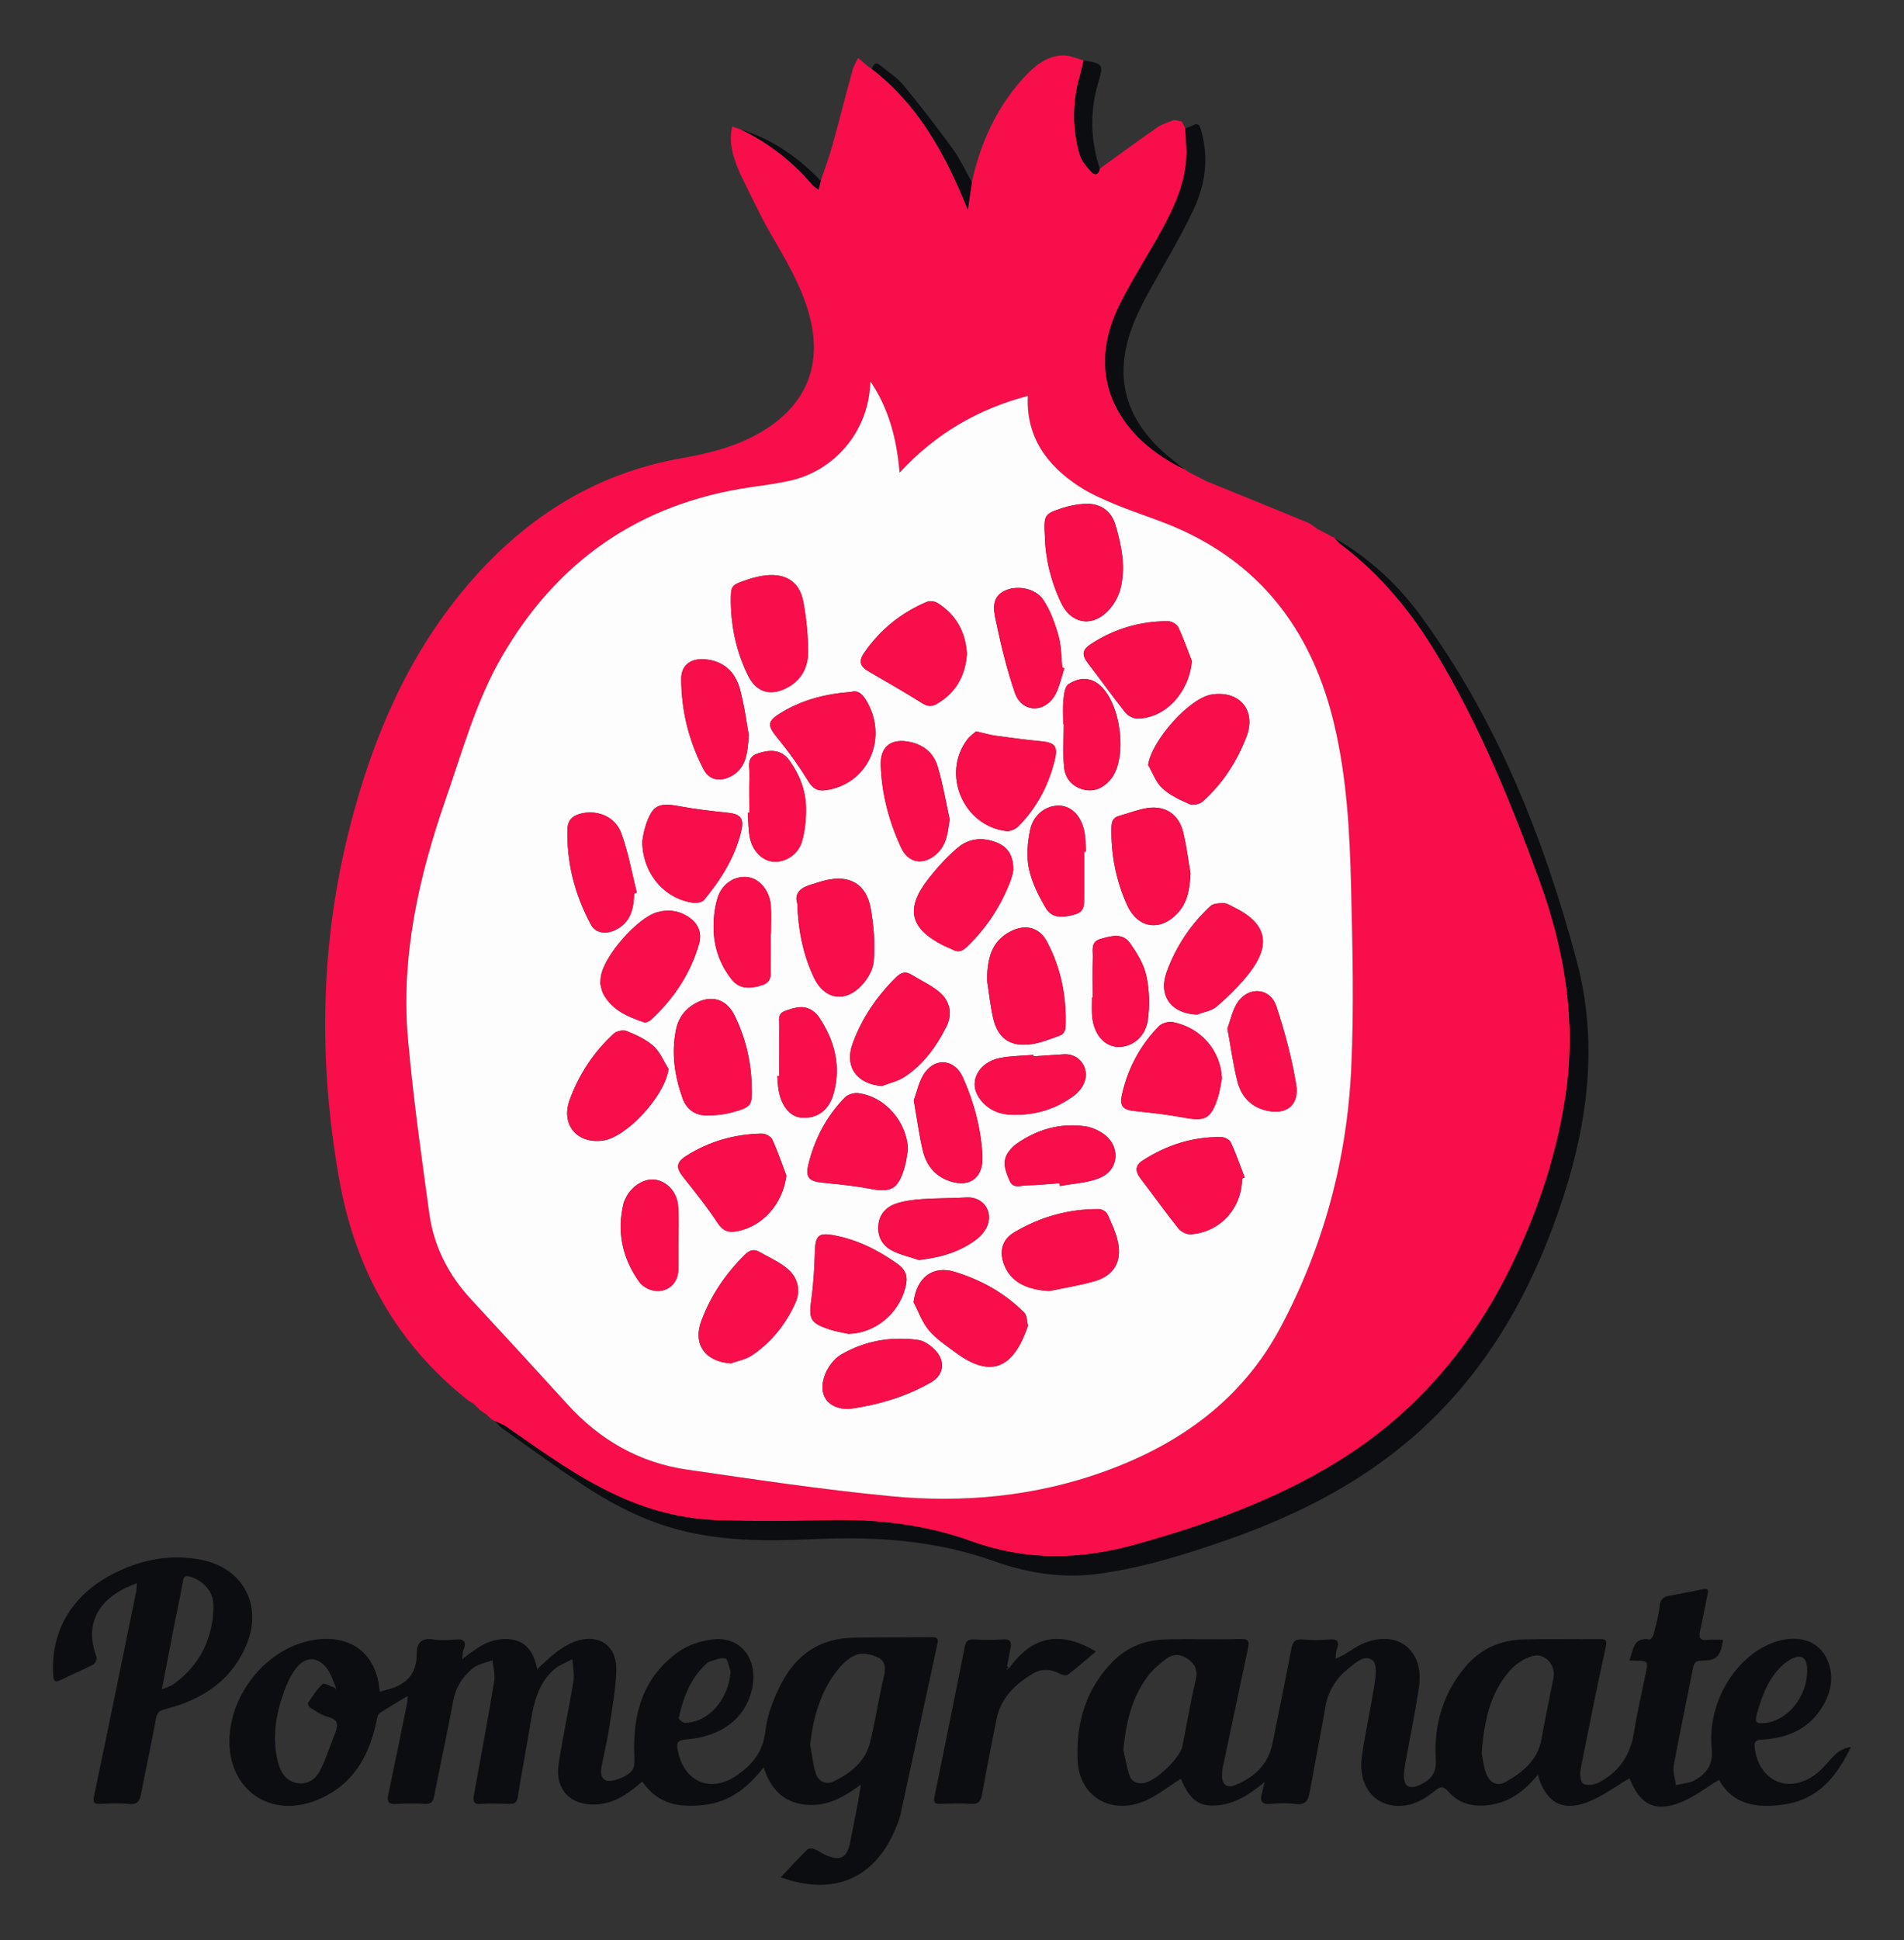 <?xml version="1.0" encoding="utf-8"?>
<!-- Generator: Adobe Illustrator 17.0.0, SVG Export Plug-In . SVG Version: 6.00 Build 0)  -->
<!DOCTYPE svg PUBLIC "-//W3C//DTD SVG 1.1//EN" "http://www.w3.org/Graphics/SVG/1.1/DTD/svg11.dtd">
<svg version="1.1" xmlns="http://www.w3.org/2000/svg" xmlns:xlink="http://www.w3.org/1999/xlink" x="0px" y="0px"
	 width="648.75px" height="660.75px" viewBox="0 0 648.75 660.75" style="enable-background:new 0 0 648.75 660.75;"
	 xml:space="preserve">
<rect x="0" y="0" width="648.75" height="660.75" fill="#333333" stroke="none"/>
<g id="Layer_1" style="display:none;">
	<g style="display:inline;">
		<path style="fill:#F80E4A;" d="M250.876,48.861c0.973,0.335,1.945,0.671,2.901,0.999c9.454,4.517,17.54,10.828,24.353,18.801
			c0.59,0.69,1.428,1.168,2.151,1.745c0.246-1.019,0.492-2.039,0.738-3.058c1.297-3.877,2.762-7.708,3.858-11.642
			c2.401-8.619,4.579-17.3,6.942-25.929c0.409-1.495,1.281-2.863,1.939-4.29c1.146,0.991,2.282,1.994,3.445,2.965
			c0.367,0.306,0.807,0.524,1.213,0.782c16.079,12.385,25.286,29.413,32.727,47.955c0.452-3.128,0.904-6.257,1.356-9.385
			c2.939-13.272,8.363-25.335,17.592-35.461c3.575-3.923,7.663-7.432,13.253-7.706c2.39-0.118,4.844,1.08,7.268,1.679
			c-0.466,1.927-0.869,3.872-1.405,5.78c-2.456,8.742-2.416,17.527,0.031,26.202c0.628,2.227,2.401,4.259,4.026,6.036
			c1.178,1.288,2.518,0.877,2.835-1.118c6.539-4.716,13.026-9.508,19.653-14.097c1.688-1.169,3.819-1.696,5.724-2.51
			c0.849,0.198,1.721,0.388,2.594,0.578c0.393,0.778,0.787,1.555,1.179,2.332c0.125,2.067,0.264,4.133,0.375,6.201
			c0.581,10.831-3.858,20.174-8.864,29.29c-4.553,8.293-9.783,16.239-13.961,24.709c-12.893,26.138,1.677,46.036,21.973,55.792
			c0.276-0.005,0.467,0.121,0.567,0.375c-0.004-0.001,0.227,0.087,0.227,0.087c0.333,0.224,0.666,0.449,0.984,0.668
			c1.967,1.005,3.95,2.016,5.932,3.026c11.481,4.675,22.972,9.326,34.431,14.057c1.223,0.505,2.256,1.473,3.353,2.216
			c1.258,0.653,2.539,1.316,3.82,1.978c0.322,0.186,0.643,0.372,0.959,0.556c0.223,0.026,0.418,0.11,0.58,0.251
			c0.289-0.024,0.474,0.103,0.555,0.381c0.69,0.688,1.311,1.47,2.083,2.052c13.46,10.145,23.947,22.884,32.584,37.246
			c14.739,24.51,25.507,50.843,35.233,77.609c8.516,23.438,12.454,47.525,8.805,72.527c-2.839,19.453-8.867,37.885-17.2,55.609
			c-13.55,28.821-33.049,52.478-60.368,69.334c-21.474,13.249-44.911,21.604-69.081,28.347c-18.854,5.26-37.355,5.576-55.938-1.157
			c-16.052-5.816-32.746-7.611-49.783-7.154c-11.985,0.321-23.992,0.342-35.975,0.011c-11.319-0.313-22.25-2.851-32.68-7.395
			c-14.412-6.279-27.03-15.468-39.819-24.391c-1.176-0.821-2.594-1.297-3.899-1.933c0,0,0.079,0.058,0.079,0.058
			c-0.509-0.284-1.018-0.567-1.526-0.851c0,0,0.038,0.035,0.038,0.035c-0.521-0.507-1.042-1.014-1.563-1.521
			c0,0,0.064,0.049,0.064,0.049c-0.764-0.525-1.527-1.049-2.291-1.574c0,0,0.054,0.048,0.054,0.048
			c-0.27-0.269-0.539-0.538-0.809-0.806c0,0,0.056,0.058,0.056,0.058c-0.269-0.268-0.537-0.536-0.806-0.805
			c0,0,0.064,0.056,0.064,0.056c-0.274-0.268-0.547-0.536-0.82-0.804c0,0,0.083,0.058,0.083,0.058
			c-0.507-0.279-1.013-0.559-1.519-0.838c-24.692-19.403-38.845-44.809-44.315-75.643c-7.175-40.441-6.481-80.519,3.754-120.329
			c7.536-29.311,19.096-56.799,38.621-80.305c19.525-23.506,43.693-39.506,74.329-44.875c9.814-1.72,19.526-4.183,28.174-9.581
			c14.587-9.105,19.837-22.616,15.296-39.259c-2.797-10.252-8.279-19.172-13.511-28.265c-3.59-6.238-6.553-12.836-9.793-19.264
			C251.499,60.166,249.451,54.82,250.876,48.861z M297.982,135.694c-0.061,0.706-0.128,1.411-0.182,2.117
			c-1.155,15.278-12.147,28.229-27.074,31.626c-4.492,1.022-9.088,1.611-13.654,2.277c-37.762,5.507-65.963,25.105-84.901,58.025
			c-8.643,15.024-13.202,31.747-18.858,48.001c-9.274,26.651-15.447,53.865-12.899,82.255c1.772,19.747,4.535,39.415,7.234,59.067
			c1.533,11.159,6.515,20.878,14.209,29.19c11.031,11.919,22.038,23.862,32.966,35.875c10.999,12.092,24.478,19.793,40.622,22.138
			c23.081,3.352,46.178,6.812,69.381,9.049c24.834,2.394,49.432,0.089,73.1-8.499c25.622-9.297,46.702-24.458,59.753-48.952
			c14.716-27.618,22.697-57.344,24.12-88.518c0.939-20.562,0.422-41.213-0.072-61.81c-0.443-18.469-1.455-36.953-5.74-55.049
			c-7.142-30.167-23.446-53.216-52.209-66.285c-7.144-3.246-14.734-5.499-22.005-8.485c-4.373-1.796-8.788-3.726-12.727-6.296
			c-11.068-7.22-18.124-16.957-17.449-30.806c-16.903,4.446-31.349,12.775-43.704,26.135
			C306.905,155.002,304.155,144.901,297.982,135.694z"/>
		<path style="fill:#0C0D11;" d="M525.38,610.141c-4.601,5.708-9.791,9.511-16.789,10.394c-5.291,0.668-10.118-0.486-13.612-4.505
			c-2.031-2.336-3.067-1.712-4.958-0.165c-4.065,3.326-8.734,5.537-14.107,4.779c-7.425-1.047-11.788-7.867-10.512-16.727
			c1.206-8.369,3.093-16.639,4.371-25c0.388-2.54,0.758-6.432-0.634-7.606c-2.628-2.217-5.564,0.489-7.867,2.302
			c-4.332,3.41-7.305,7.695-8.273,13.325c-1.665,9.693-3.603,19.34-5.328,29.024c-0.513,2.878-1.424,4.678-4.926,4.187
			c-2.697-0.379-5.511-0.295-8.233-0.022c-3.208,0.322-3.966-0.933-3.127-3.77c0.276-0.933,0.456-1.895,0.885-3.717
			c-5.237,4.401-10.244,7.542-16.46,7.987c-6.075,0.435-9.064-1.948-12.082-9.082c-4.359,2.675-8.533,6.228-13.36,7.997
			c-11.122,4.075-21.262-2.35-21.813-14.144c-0.591-12.671,2.752-24.472,12.057-33.845c4.882-4.918,11.008-7.265,17.814-7.448
			c8.618-0.231,17.25,0.072,25.869-0.135c2.781-0.067,2.742,1.143,2.332,3.076c-2.842,13.383-5.687,26.766-8.506,40.154
			c-0.229,1.088-0.403,2.218-0.38,3.324c0.063,3.084,1.731,4.338,4.638,3.14c6.429-2.649,11.128-6.982,12.568-14.131
			c2.163-10.731,4.378-21.452,6.425-32.206c0.446-2.342,1.2-3.439,3.805-3.207c2.976,0.266,6.014,0.28,8.988,0.002
			c3.201-0.299,3.629,0.901,2.648,3.561c-0.342,0.927-0.259,2.01-0.371,3.022c0.962-0.469,1.954-0.885,2.879-1.416
			c2.153-1.236,4.163-2.789,6.427-3.754c11.675-4.98,20.931,2.061,19.121,14.697c-1.2,8.374-2.964,16.667-4.459,24.999
			c-0.264,1.47-0.546,2.949-0.64,4.435c-0.283,4.452,1.685,5.808,5.648,3.858c3.526-1.735,5.481-3.816,5.178-8.597
			c-0.737-11.661,2.457-22.479,10.141-31.587c5.112-6.059,11.895-9.034,19.721-9.242c8.618-0.23,17.248-0.015,25.871-0.088
			c2.037-0.017,2.731,0.135,2.183,2.636c-3.036,13.852-5.856,27.752-8.566,41.671c-0.315,1.617-0.021,4.465,0.917,4.949
			c1.383,0.715,3.874,0.337,5.411-0.481c6.662-3.55,10.561-9.13,11.786-16.716c1.091-6.751,2.616-13.434,4.011-20.135
			c0.94-4.516,0.987-4.505-3.607-4.589c-0.497-0.009-0.993-0.046-1.924-0.091c1.452-3.43,1.108-8.039,6.926-7.139
			c0.364,0.056,1.169-1.024,1.333-1.683c0.809-3.257,1.715-6.523,2.101-9.842c0.256-2.204,1.296-3.004,3.189-3.359
			c3.791-0.709,7.59-1.384,11.358-2.203c1.938-0.422,2.124,0.213,1.734,1.92c-0.914,4.001-1.569,8.062-2.501,12.059
			c-0.544,2.33-0.244,3.562,2.542,3.252c1.723-0.192,3.484-0.036,5.241-0.036c-0.811,5.639-2.184,7.103-7.183,7.1
			c-1.88-0.001-2.651,0.573-3.006,2.377c-2.185,11.108-4.561,22.179-6.596,33.313c-0.387,2.115,0.468,4.458,0.75,6.695
			c2.279-0.578,4.872-0.654,6.77-1.841c3.73-2.333,5.97-5.133,5.409-10.588c-1.595-15.509,8.005-31.298,20.831-36.052
			c8.362-3.1,15.694-0.832,18.573,5.861c2.298,5.342,1.41,10.534-1.379,15.403c-4.596,8.024-12.093,11.259-20.881,11.73
			c-2.69,0.144-2.735,1.204-2.449,3.151c1.623,11.034,11.326,15.368,20.435,8.874c2.788-1.988,4.824-5.002,7.4-7.33
			c1.31-1.184,3.054-1.887,4.937-2.25c-4.8,9.989-11.092,17.942-22.757,19.641c-9.275,1.351-17.443,0.19-22.24-8.384
			c-4.338,2.614-8.316,5.736-12.818,7.568c-9.029,3.674-14.099,0.89-17.651-8.096c-4.779,2.76-9.402,6.291-14.617,8.247
			C533.509,622.825,527.84,619.317,525.38,610.141z M506.248,602.928c0.282,1.384,0.561,4.009,1.374,6.458
			c1.189,3.581,3.852,4.953,6.99,3.141c5.66-3.268,10.673-7.293,11.962-14.38c1.267-6.972,2.695-13.915,4.102-20.86
			c0.906-4.475-2.931-8.815-7.291-7.5c-2.792,0.842-5.635,2.755-7.575,4.961C509.093,582.386,507.047,591.85,506.248,602.928z
			 M384.142,601.755c0.663,2.868,1.134,5.799,2.05,8.584c0.756,2.297,2.683,3.071,5.107,2.634c4.03-0.726,12.169-8.518,12.973-12.55
			c1.508-7.56,2.775-15.176,4.562-22.668c0.784-3.288-0.347-5.283-2.708-6.997c-2.369-1.72-5.067-1.793-7.321-0.101
			c-2.445,1.835-4.878,3.918-6.651,6.374C386.888,584.325,384.965,592.765,384.142,601.755z M617.135,574.641
			c-0.01-4.627-2.094-5.848-6.108-3.477c-1.159,0.685-2.237,1.587-3.167,2.566c-4.331,4.564-6.388,10.232-7.962,16.199
			c-0.717,2.718,0.376,2.829,2.488,2.673C610.328,592.014,617.155,583.75,617.135,574.641z"/>
		<path style="fill:#0C0D11;" d="M267.387,645.112c3.079-3.253,6.001-6.436,9.07-9.469c0.44-0.435,1.695-0.405,2.398-0.136
			c1.375,0.527,2.576,1.495,3.938,2.069c5.041,2.124,7.19,0.914,8.258-4.427c1.288-6.435,2.647-12.855,3.651-19.614
			c-5.672,4.203-11.437,7.544-18.714,6.859c-7.727-0.727-12.019-5.342-14.427-12.773c-5.317,6.91-11.415,11.776-20.124,12.823
			c-8.527,1.025-15.954-0.168-21.21-7.954c-4.639,4.026-9.452,7.528-15.781,7.825c-8.758,0.411-14.053-5.108-12.727-13.818
			c1.441-9.468,3.523-18.836,5.06-28.291c0.387-2.38-0.24-4.926-0.402-7.395c-2.179,1.224-4.682,2.096-6.474,3.741
			c-5.038,4.623-6.62,10.898-7.664,17.412c-1.379,8.604-3.091,17.156-4.438,25.765c-0.321,2.049-1.207,2.422-2.93,2.388
			c-3.248-0.064-6.509-0.194-9.744,0.016c-2.537,0.165-2.614-1.107-2.283-2.94c2.345-12.983,4.777-25.951,6.942-38.964
			c0.376-2.26-0.382-4.708-0.616-7.07c-2.282,0.906-4.957,1.334-6.762,2.82c-3.385,2.785-5.742,6.352-6.589,10.96
			c-2.001,10.885-4.416,21.694-6.518,32.562c-0.391,2.025-1.146,2.71-3.183,2.612c-3.242-0.156-6.506-0.174-9.743,0.027
			c-2.602,0.161-3.237-0.714-2.706-3.203c2.229-10.462,4.34-20.949,6.477-31.43c0.121-0.595,0.091-1.221,0.153-2.159
			c-3.384,2.042-6.571,3.849-9.603,5.888c-0.635,0.427-0.815,1.68-1.004,2.594c-2.54,12.285-8.325,22.194-20.513,27.047
			c-15.855,6.312-29.981-3.638-29.628-20.681c0.303-14.602,11.126-28.937,25.037-33.061c12.125-3.594,24.85,0.422,26.189,16.833
			c0.611-0.2,1.178-0.44,1.768-0.571c6.613-1.475,10.842-4.941,10.804-12.33c-0.019-3.647,1.554-5.66,5.723-4.964
			c2.431,0.406,5.001,0.236,7.483,0.023c3.074-0.264,3.841,0.81,2.701,3.611c-0.314,0.771-0.232,1.702-0.4,3.152
			c4.577-3.673,8.85-6.903,14.647-6.926c6.814-0.026,9.695,4.115,10.912,10.267c2.381-2.142,4.366-4.191,6.622-5.877
			c1.875-1.401,3.958-2.672,6.14-3.487c7.975-2.979,14.407,1.168,14.19,9.656c-0.168,6.553-1.425,13.092-2.414,19.604
			c-0.672,4.423-1.759,8.781-2.588,13.181c-0.781,4.147,0.905,5.815,4.94,4.586c1.966-0.599,4.167-1.581,5.392-3.093
			c0.967-1.193,0.864-3.474,0.791-5.254c-0.59-14.276,3.094-26.806,15.277-35.382c3.107-2.187,7.219-3.485,11.034-4.026
			c10.158-1.442,16.063,7.024,13.809,16.894c-2.258,9.891-10.211,16.114-22.319,17.111c-3.304,0.272-3.447,1.211-2.911,3.963
			c2.008,10.31,10.855,14.367,19.614,8.561c5.388-3.571,9.329-7.948,10.14-15.211c0.642-5.755,2.967-11.594,5.703-16.785
			c4.979-9.448,13.056-14.936,24.065-15.148c8.995-0.173,17.995-0.09,26.993-0.17c1.564-0.014,2.314,0.299,1.919,2.113
			c-4.228,19.442-8.394,38.897-12.627,58.338c-0.342,1.569-0.985,3.084-1.601,4.578
			C299.511,645.542,285.459,651.645,267.387,645.112z M115.442,580.56c0.131,0.177,0.262,0.355,0.393,0.532
			c-0.031-0.284-0.062-0.568-0.094-0.852c-0.91-2.012-1.524-4.237-2.789-5.994c-3.174-4.411-7.498-4.552-10.794-0.21
			c-1.764,2.324-3.035,5.136-4.031,7.907c-2.779,7.728-4.086,15.688-2.079,23.826c0.864,3.505,2.687,6.597,6.663,7.276
			c3.731,0.637,6.371-1.583,7.854-4.544c2.034-4.064,3.373-8.472,5.084-12.703c1.148-2.84,0.725-4.519-2.643-5.336
			c-2.097-0.509-3.986-1.959-5.889-3.117c-0.451-0.274-0.973-1.335-0.803-1.587c1.534-2.266,3.012-4.653,4.989-6.482
			C111.833,578.786,114.017,580.084,115.442,580.56z M277.427,599.873c0.598,3.265,0.908,6.618,1.882,9.767
			c0.84,2.716,3.38,4.092,5.975,2.875c5.857-2.748,10.885-6.747,12.538-13.333c1.871-7.454,2.932-15.11,4.745-22.582
			c0.702-2.893,0.324-5.269-2.096-6.403c-2.123-0.995-5.099-1.661-7.154-0.933c-2.506,0.887-4.831,3.073-6.555,5.238
			C280.911,581.847,278.504,590.517,277.427,599.873z M250.309,574.972c-0.589-1.546-0.91-4.172-1.826-4.399
			c-1.625-0.403-3.627,0.593-5.435,1.129c-0.553,0.164-1.02,0.702-1.467,1.13c-5.146,4.942-7.458,11.324-8.949,18.062
			c-0.086,0.388,1.387,1.625,2.121,1.613C242.865,592.381,249.684,584.443,250.309,574.972z"/>
		<path style="fill:#0C0D11;" d="M170.142,489.814c1.306,0.636,2.723,1.112,3.899,1.933c12.789,8.924,25.407,18.112,39.819,24.391
			c10.43,4.544,21.361,7.082,32.68,7.395c11.984,0.331,23.991,0.31,35.975-0.011c17.036-0.456,33.731,1.338,49.783,7.154
			c18.583,6.733,37.084,6.417,55.938,1.157c24.169-6.742,47.607-15.098,69.081-28.347c27.319-16.855,46.819-40.513,60.368-69.334
			c8.333-17.724,14.361-36.156,17.2-55.609c3.649-25.002-0.289-49.089-8.805-72.527c-9.725-26.766-20.494-53.1-35.233-77.609
			c-8.637-14.362-19.124-27.101-32.584-37.246c-0.772-0.582-1.393-1.363-2.083-2.052c11.548,6.596,21.173,15.407,29.006,26.059
			c26.102,35.497,42.142,75.688,53.412,117.841c7.22,27.006,4.048,53.9-4.506,80.253c-9.813,30.228-24.544,57.5-48.269,79.227
			c-19.166,17.551-41.822,29.131-66.129,37.647c-14.315,5.015-28.787,9.52-43.921,11.598c-12.31,1.69-24.18-0.19-35.645-4.276
			c-19.866-7.082-40.268-8.483-61.112-7.528c-16.709,0.766-33.442,0.855-49.731-4.127c-10.579-3.236-20.251-8.336-29.391-14.396
			c-9.348-6.197-18.407-12.833-27.562-19.32C171.488,491.491,170.867,490.58,170.142,489.814z"/>
		<path style="fill:#0C0D11;" d="M48.036,544.959c-12.407,4.388-18.288,13.025-13.773,25.102c0.248,0.664-0.419,2.236-1.079,2.578
			c-3.639,1.891-7.44,3.466-11.12,5.281c-2.119,1.045-2.448,0.227-2.564-1.757c-0.895-15.279,6.655-27.737,21.515-34.953
			c9.201-4.468,18.867-6.224,29.048-4.204c13.854,2.749,20.751,15.06,15.526,28.304c-5.005,12.687-15.213,19.318-27.921,22.537
			c-2.074,0.525-2.773,1.205-3.149,3.251c-1.572,8.558-3.422,17.065-5.076,25.609c-0.459,2.371-1.229,3.725-4.084,3.439
			c-3.216-0.322-6.493-0.159-9.737-0.031c-2.229,0.088-2.672-0.447-2.179-2.789c4.866-23.117,9.574-46.267,14.308-69.412
			C47.94,546.987,47.938,546.022,48.036,544.959z M56.522,581.119c1.746-0.76,2.948-1.061,3.89-1.728
			c8.959-6.343,13.301-15.263,13.718-26.018c0.207-5.34-3.064-9.016-7.807-10.593c-1.907-0.634-2.314-0.143-2.626,1.622
			c-0.818,4.634-1.853,9.229-2.758,13.849C59.494,565.633,58.084,573.021,56.522,581.119z"/>
		<path style="fill:#0C0D11;" d="M345.169,573.97c8.074-11.398,17.918-12.76,29.635-5.767c-3.315,2.781-6.391,5.475-9.627,7.96
			c-0.503,0.386-1.861,0.059-2.608-0.341c-3.112-1.668-6.292-1.85-9.265-0.079c-6.032,3.593-10.918,8.261-12.384,15.514
			c-1.725,8.53-3.383,17.074-4.942,25.636c-0.421,2.312-1.219,3.416-3.824,3.227c-3.477-0.253-6.989-0.104-10.483-0.01
			c-1.91,0.051-2.273-0.574-1.888-2.446c3.509-17.043,6.932-34.105,10.333-51.17c0.353-1.773,1.122-2.475,3.009-2.387
			c3.364,0.156,6.753,0.211,10.109-0.024c2.733-0.191,2.813,1.153,2.413,3.142c-0.398,1.982-0.75,3.973-1.122,5.96
			C344.74,573.446,344.955,573.708,345.169,573.97z M344.911,574.025c-0.091-0.099-0.166-0.181-0.242-0.263
			c-0.08,0.16-0.188,0.315-0.226,0.484c-0.014,0.062,0.137,0.161,0.213,0.243C344.742,574.332,344.828,574.176,344.911,574.025z"/>
		<path style="fill:#0C0D11;" d="M404.772,165.513c-20.295-9.756-34.866-29.654-21.973-55.792
			c4.178-8.47,9.408-16.416,13.961-24.709c5.005-9.116,9.445-18.46,8.864-29.29c-0.111-2.068-0.25-4.134-0.375-6.201
			c0.808-0.314,1.659-0.547,2.411-0.96c1.754-0.964,2.348-0.534,2.929,1.464c2.717,9.338,1.545,18.393-2.443,26.932
			c-3.728,7.981-8.216,15.617-12.563,23.295c-4.546,8.028-9.101,16.053-10.774,25.257c-2.395,13.179,2.303,24,11.668,33.047
			C399.066,161.057,401.997,163.204,404.772,165.513z"/>
		<path style="fill:#0C0D11;" d="M332.5,67.806c-0.452,3.128-0.904,6.257-1.356,9.385c-7.441-18.542-16.648-35.57-32.727-47.955
			c0.541-1.495,1.268-2.556,2.939-1.163c2.646,2.206,5.683,4.094,7.841,6.706c5.855,7.09,11.488,14.378,16.893,21.817
			C328.605,60.057,330.386,64.052,332.5,67.806z"/>
		<path style="fill:#0C0D11;" d="M376.099,63.217c-0.316,1.995-1.657,2.406-2.835,1.118c-1.624-1.777-3.397-3.808-4.026-6.036
			c-2.448-8.675-2.487-17.46-0.031-26.202c0.536-1.908,0.939-3.853,1.405-5.78c6.722,1.226,6.848,1.264,4.929,7.736
			C372.632,43.863,372.987,53.552,376.099,63.217z"/>
		<path style="fill:#0C0D11;" d="M281.019,67.349c-0.246,1.019-0.492,2.039-0.738,3.058c-0.723-0.577-1.561-1.055-2.151-1.745
			c-6.813-7.973-14.899-14.284-24.353-18.801C264.501,53.153,273.346,59.339,281.019,67.349z"/>
		<path style="fill:#0C0D11;" d="M250.876,48.861c-1.426,5.958,0.623,11.305,2.922,16.597
			C252.822,59.919,251.849,54.39,250.876,48.861z"/>
		<path style="fill:#0C0D11;" d="M412.482,169.67c-1.982-1.01-3.965-2.021-5.932-3.026
			C408.537,167.656,410.51,168.663,412.482,169.67z"/>
		<path style="fill:#0C0D11;" d="M404.07,47.188c-0.872-0.19-1.745-0.38-2.594-0.578C402.356,46.797,403.213,46.993,404.07,47.188z"
			/>
		<path style="fill:#0C0D11;" d="M454.086,187.922c-1.281-0.663-2.562-1.325-3.82-1.978
			C451.555,186.609,452.821,187.265,454.086,187.922z"/>
		<path style="fill:#0C0D11;" d="M167.169,487.536c0.521,0.507,1.042,1.014,1.563,1.521
			C168.211,488.55,167.69,488.043,167.169,487.536z"/>
		<path style="fill:#0C0D11;" d="M164.942,486.012c0.764,0.525,1.527,1.049,2.291,1.574
			C166.469,487.061,165.706,486.536,164.942,486.012z"/>
		<path style="fill:#0C0D11;" d="M161.244,482.979c0.506,0.279,1.012,0.559,1.519,0.838
			C162.257,483.538,161.75,483.259,161.244,482.979z"/>
		<path style="fill:#0C0D11;" d="M455.625,188.73c-0.162-0.142-0.357-0.226-0.58-0.251
			C455.294,188.471,455.485,188.554,455.625,188.73z"/>
		<path style="fill:#0C0D11;" d="M168.694,489.022c0.509,0.284,1.018,0.567,1.526,0.851
			C169.712,489.589,169.203,489.305,168.694,489.022z"/>
		<path style="fill:#0C0D11;" d="M162.68,483.76c0.273,0.268,0.547,0.536,0.82,0.804C163.227,484.296,162.953,484.028,162.68,483.76
			z"/>
		<path style="fill:#0C0D11;" d="M163.436,484.508c0.269,0.268,0.537,0.536,0.806,0.805
			C163.974,485.044,163.705,484.776,163.436,484.508z"/>
		<path style="fill:#0C0D11;" d="M405.566,165.976c0,0-0.231-0.088-0.227-0.087C405.343,165.89,405.566,165.976,405.566,165.976z"/>
		<path style="fill:#0C0D11;" d="M164.187,485.254c0.27,0.269,0.539,0.538,0.809,0.806
			C164.726,485.791,164.456,485.522,164.187,485.254z"/>
		<path style="fill:#FDFDFD;" d="M297.982,135.694c6.173,9.207,8.923,19.308,9.911,31.055
			c12.354-13.361,26.801-21.689,43.704-26.135c-0.675,13.849,6.38,23.586,17.449,30.806c3.939,2.57,8.354,4.5,12.727,6.296
			c7.271,2.987,14.861,5.239,22.005,8.485c28.764,13.07,45.067,36.118,52.209,66.285c4.284,18.097,5.297,36.58,5.74,55.049
			c0.494,20.596,1.011,41.248,0.072,61.81c-1.423,31.174-9.404,60.9-24.12,88.518c-13.051,24.494-34.131,39.655-59.753,48.952
			c-23.668,8.588-48.266,10.893-73.1,8.499c-23.203-2.237-46.3-5.697-69.381-9.049c-16.144-2.345-29.623-10.045-40.622-22.138
			c-10.928-12.014-21.934-23.957-32.966-35.875c-7.694-8.312-12.676-18.031-14.209-29.19c-2.699-19.651-5.462-39.319-7.234-59.067
			c-2.548-28.391,3.626-55.604,12.899-82.255c5.656-16.254,10.215-32.977,18.858-48.001c18.938-32.92,47.139-52.518,84.901-58.025
			c4.566-0.666,9.163-1.255,13.654-2.277c14.927-3.397,25.919-16.348,27.074-31.626
			C297.854,137.105,297.921,136.399,297.982,135.694z M409.252,351.299c2.286-0.893,5.031-1.262,6.765-2.783
			c3.984-3.496,7.859-7.256,11.091-11.441c7.648-9.902,5.71-17.063-5.63-22.492c-1.008-0.483-2.064-1.216-3.097-1.216
			c-1.534,0.001-3.539,0.043-4.526,0.954c-6.784,6.257-11.788,13.79-14.962,22.479C395.953,344.851,400.433,350.991,409.252,351.299
			z M273.038,313.423c0.316,9.333,2.001,17.569,5.7,25.343c3.236,6.802,9.601,8.595,15.195,3.598
			c2.495-2.229,4.851-5.865,5.132-9.051c0.527-5.977,0.042-12.189-1.012-18.127c-1.487-8.374-7.117-11.554-15.428-9.609
			c-1.573,0.368-3.098,0.935-4.655,1.378C274.302,307.998,271.888,309.87,273.038,313.423z M312.658,449.25
			c1.69,3.215,2.92,6.816,5.197,9.541c2.422,2.9,5.757,5.076,8.83,7.387c13.316,10.013,20.384,4.204,24.833-8.539
			c0.041-0.118,0.144-0.249,0.119-0.349c-0.386-1.517-0.31-3.505-1.264-4.468c-6.612-6.67-14.628-11.105-23.569-13.878
			C319.266,436.607,313.711,440.758,312.658,449.25z M392.578,266.313c1.569,2.676,2.653,5.875,4.832,7.891
			c2.575,2.382,5.989,3.986,9.263,5.413c1.175,0.512,3.455,0.038,4.457-0.855c6.815-6.07,11.659-13.569,14.938-22.063
			c3.432-8.89-2.228-15.811-11.726-14.417C406.695,243.405,393.761,257.97,392.578,266.313z M301.859,375.642
			c2.612-1.027,5.493-1.645,7.783-3.158c6.389-4.222,10.8-10.323,14.185-17.051c2.182-4.336,1.267-8.76-2.46-11.875
			c-2.815-2.352-6.299-3.896-9.451-5.854c-2.056-1.277-3.606-0.697-5.226,0.907c-6.561,6.496-11.675,13.928-14.817,22.634
			C289.06,369.036,293.264,374.922,301.859,375.642z M346.631,302.204c0.117-4.948-1.822-7.936-5.534-9.452
			c-4.778-1.951-9.529-1.545-13.392,1.72c-3.667,3.1-6.964,6.747-9.943,10.531c-8.043,10.217-6.399,17.024,5.205,22.836
			c0.998,0.5,2.077,0.844,3.058,1.373c1.981,1.068,3.379,0.405,4.911-1.076c6.653-6.436,11.59-13.966,14.824-22.616
			C346.274,304.142,346.514,302.662,346.631,302.204z M250.411,470.094c2.411-0.887,5.109-1.347,7.179-2.74
			c6.647-4.475,11.539-10.618,14.809-17.889c1.997-4.441,0.748-8.965-3.241-12.036c-2.726-2.099-5.955-3.547-8.966-5.274
			c-1.874-1.075-3.367-0.689-4.935,0.854c-6.584,6.476-11.671,13.928-14.9,22.579C237.378,463.573,241.614,469.488,250.411,470.094z
			 M407.471,230.88c-1.517-3.876-2.865-7.832-4.662-11.574c-0.491-1.022-2.33-1.978-3.548-1.976
			c-9.453,0.021-18.228,2.58-26.166,7.768c-3.117,2.038-3.172,3.769-0.861,6.759c4.244,5.492,8.255,11.168,12.587,16.588
			c0.895,1.12,2.782,2.082,4.192,2.054C398.632,250.313,406.564,241.471,407.471,230.88z M333.975,254.844
			c-0.792,0.712-2.111,1.573-3.007,2.754c-8.902,11.736-1.379,29.475,13.293,31.203c1.318,0.155,3.163-0.653,4.135-1.635
			c6.288-6.354,10.313-14.021,12.395-22.699c1.09-4.544,0.01-5.799-4.649-6.241c-5.193-0.493-10.371-1.179-15.539-1.895
			C338.635,256.058,336.711,255.469,333.975,254.844z M417.716,373.069c-0.311-9.282-7.052-17.314-16.683-19.194
			c-1.493-0.291-3.785,0.345-4.825,1.413c-6.315,6.482-10.484,14.231-12.5,23.085c-0.932,4.094,0.226,5.379,4.389,5.797
			c5.559,0.559,11.132,1.184,16.619,2.209c7.309,1.365,9.219,0.48,11.603-6.753C417.015,377.517,417.263,375.259,417.716,373.069z
			 M337.687,339.537c0.672,4.298,1.11,8.648,2.068,12.881c1.529,6.751,5.515,9.793,12.428,9.043
			c3.631-0.394,7.171-1.888,10.658-3.145c0.758-0.273,1.554-1.636,1.591-2.528c0.434-10.273-1.461-20.113-6.271-29.24
			c-2.548-4.834-7.12-6.139-12.11-3.738C338.984,326.21,337.813,332.538,337.687,339.537z M407.026,303.248
			c-0.833-4.768-1.389-9.606-2.57-14.285c-1.49-5.901-6.109-8.92-12.106-8.001c-3.281,0.503-6.441,1.776-9.665,2.669
			c-2.007,0.556-2.552,1.839-2.596,3.876c-0.2,9.249,1.525,18.079,5.335,26.5c3.631,8.025,11.384,9.173,17.336,2.587
			C406.196,312.792,406.732,308.156,407.026,303.248z M250.395,211.022c0.146,8.712,2.019,17.027,5.881,24.853
			c2.698,5.467,7.252,7.026,12.73,4.404c5.301-2.537,7.773-7.126,7.724-12.671c-0.05-5.69-0.599-11.45-1.667-17.038
			c-1.231-6.441-5.665-9.42-12.215-8.889c-2.324,0.189-4.668,0.773-6.885,1.523C250.346,205.103,250.373,205.181,250.395,211.022z
			 M358.881,445.449c5.226-1.109,10.551-1.886,15.652-3.411c6.324-1.891,9.086-6.531,7.816-12.982
			c-0.663-3.369-2.192-6.601-3.626-9.761c-0.389-0.857-1.847-1.733-2.823-1.743c-10.35-0.103-20.006,2.622-28.888,7.866
			c-4.175,2.465-5.258,6.469-3.514,11.037C345.664,442.131,350.827,444.988,358.881,445.449z M290.45,460.042
			c9.062-0.228,17.036-6.727,19.384-15.667c0.94-3.577,0.453-5.971-2.795-8.27c-6.63-4.692-13.672-8.188-21.682-9.67
			c-5-0.926-6.13,0.164-6.311,5.361c-0.19,5.459-0.434,10.949-1.203,16.347c-0.969,6.801-0.436,8.188,6.099,10.365
			C286.047,459.209,288.277,459.541,290.45,460.042z M220.221,292.208c0.02,11.034,7.559,19.724,17.433,21.025
			c1.18,0.156,2.981-0.185,3.646-0.993c5.812-7.07,10.661-14.712,12.714-23.805c0.891-3.944-0.42-5.424-4.462-5.847
			c-5.546-0.58-11.106-1.202-16.582-2.224c-7.285-1.359-9.313-0.399-11.65,6.75C220.667,289.108,220.423,291.236,220.221,292.208z
			 M205.894,340.624c0.255,0.903,0.413,2.456,1.1,3.723c2.962,5.466,8.287,7.7,13.776,9.57c0.623,0.212,1.743-0.235,2.297-0.743
			c7.792-7.15,13.501-15.673,16.477-25.874c1.049-3.594-0.098-6.754-3.135-8.94c-3.313-2.385-7.054-3.012-11.044-1.929
			c-6.84,1.858-18.414,15.116-19.285,22.12C206.018,339.045,205.989,339.544,205.894,340.624z M229.161,369.787
			c-1.666-2.629-2.886-5.754-5.115-7.755c-2.525-2.266-5.851-3.774-9.043-5.091c-1.207-0.499-3.491-0.068-4.47,0.828
			c-6.828,6.253-11.839,13.807-15.031,22.522c-3.042,8.308,2.22,14.948,11.022,13.957
			C214.869,393.307,228.102,378.76,229.161,369.787z M310.734,397.29c-0.286-9.383-7.704-18.044-16.958-19.226
			c-1.457-0.186-3.542,0.462-4.547,1.493c-6.217,6.377-10.276,14.037-12.38,22.684c-1.087,4.47,0.105,5.822,4.708,6.297
			c5.305,0.547,10.643,1.012,15.869,2.019c7.577,1.46,9.845,0.372,12.113-7.059C310.152,401.494,310.348,399.363,310.734,397.29z
			 M357.401,188.454c0.164,7.462,2.023,15.319,5.58,22.726c3.236,6.738,9.88,8.273,15.345,3.208c2.233-2.07,4.08-5.16,4.828-8.109
			c1.859-7.331,0.38-14.686-1.727-21.769c-1.495-5.027-5.445-7.458-10.609-7.136c-2.461,0.154-4.966,0.624-7.313,1.381
			C357.113,180.816,357.018,181.089,357.401,188.454z M424.581,407.148c0.301-0.116,0.602-0.231,0.903-0.347
			c-1.537-3.996-2.934-8.056-4.712-11.943c-0.428-0.935-2.107-1.816-3.226-1.836c-9.755-0.173-18.669,2.697-26.828,7.967
			c-2.516,1.625-2.643,3.617-0.826,5.992c4.374,5.72,8.558,11.588,13.047,17.213c0.88,1.102,2.84,2.04,4.218,1.936
			C417.168,425.376,424.527,417.212,424.581,407.148z M257.497,375.389c-0.216-8.361-2.158-16.321-5.842-23.805
			c-2.785-5.658-7.982-7.131-13.476-4.036c-3.458,1.948-5.651,4.918-6.45,8.78c-1.666,8.053-0.484,15.915,2.229,23.529
			c1.2,3.368,3.925,5.662,7.627,5.755c3.059,0.077,6.247-0.176,9.185-0.986C257.562,382.754,257.703,382.32,257.497,375.389z
			 M269.314,406.121c-1.567-4.123-2.967-8.323-4.815-12.315c-0.475-1.025-2.376-1.996-3.602-1.971
			c-9.287,0.188-17.975,2.642-25.837,7.684c-3.308,2.122-3.37,3.988-0.955,7.037c4.078,5.149,8.231,10.275,11.816,15.762
			c1.78,2.724,3.691,3.29,6.466,2.793C261.349,423.506,268.134,415.613,269.314,406.121z M330.836,228.404
			c-0.468-7.403-3.69-13.317-10.072-17.303c-0.958-0.598-2.694-0.741-3.73-0.298c-8.684,3.716-15.802,9.454-21.174,17.249
			c-2.014,2.922-1.442,4.697,1.519,6.408c6.123,3.539,12.263,7.057,18.251,10.815c1.888,1.185,3.323,1.181,5.112,0.121
			C327.181,241.577,330.323,235.843,330.836,228.404z M291.409,241.416c-8.822,0.668-16.45,2.681-23.457,6.825
			c-5.29,3.128-5.303,4.463-1.463,9.127c3.756,4.562,7.207,9.426,10.3,14.46c1.557,2.534,3.11,3.435,5.954,3.051
			c13.947-1.884,21.198-16.896,14.311-29.635C295.625,242.598,294.029,240.628,291.409,241.416z M364.041,233.396
			c-0.242-0.104-0.485-0.209-0.727-0.313c-0.38-3.591-0.288-7.316-1.26-10.739c-1.199-4.224-2.742-8.552-5.127-12.184
			c-2.688-4.092-8.936-5.166-13.158-3.228c-4.517,2.073-3.895,6.325-3.178,9.741c1.781,8.48,3.791,16.976,6.618,25.152
			c2.176,6.296,9.375,6.975,13.18,1.42C362.309,240.443,362.867,236.709,364.041,233.396z M256.512,256.081
			c-0.76-4.063-1.482-10.02-3.055-15.744c-1.564-5.693-5.477-9.42-11.694-10.01c-4.914-0.466-8.294,1.874-8.277,6.678
			c0.04,10.848,2.621,21.248,7.663,30.861c2.088,3.98,6.431,4.336,10.347,1.642C255.594,266.689,256.104,262.378,256.512,256.081z
			 M419.597,356.018c1.196,6.501,1.962,12.435,3.448,18.182c1.158,4.479,3.978,8.002,8.72,9.485
			c7.363,2.303,12.498-1.153,11.256-8.601c-1.503-9.013-3.88-17.956-6.761-26.637c-2.038-6.142-9.116-6.899-12.978-1.602
			C421.345,349.502,420.714,353.112,419.597,356.018z M290.591,485.634c9.24-1.266,19.092-3.931,28.069-9.124
			c4.178-2.417,4.885-6.892,1.709-10.542c-1.535-1.764-3.919-3.54-6.122-3.844c-9.248-1.277-18.242,0.282-26.317,4.987
			c-2.452,1.429-4.596,4.409-5.57,7.146C280.017,480.842,283.34,485.623,290.591,485.634z M312.719,380.508
			c1.154,6.537,1.855,11.97,3.129,17.265c1.051,4.37,3.581,7.933,7.939,9.797c7.437,3.18,12.777-0.299,12.338-8.235
			c-0.513-9.283-2.87-18.18-6.661-26.646c-2.659-5.939-8.885-6.996-12.82-1.822C314.47,373.725,313.797,377.724,312.719,380.508z
			 M324.955,284.8c-1.342-6.051-2.348-12.203-4.136-18.119c-1.327-4.394-4.685-7.247-9.413-8.223
			c-6.334-1.307-10.123,1.463-9.931,7.852c0.295,9.851,2.821,19.254,6.949,28.161c2.471,5.331,7.592,6.115,12.012,2.19
			C323.98,293.512,324.301,289.3,324.955,284.8z M217.453,310.044c0.306-0.085,0.613-0.171,0.919-0.256
			c-1.738-6.832-2.93-13.869-5.386-20.432c-1.998-5.34-7.663-7.654-12.948-6.664c-2.888,0.541-5.172,1.833-5.285,5.261
			c-0.384,11.621,2.497,22.49,7.925,32.657c1.575,2.95,5.065,3.439,8.279,1.925C216.298,320.019,217.306,315.25,217.453,310.044z
			 M353.466,365.523c-0.014-0.166-0.028-0.332-0.041-0.497c-3.833,0.336-7.737,0.32-11.482,1.084
			c-6.875,1.402-10.48,7.725-7.309,12.974c2.472,4.092,6.56,6.212,11.5,6.349c7.861,0.217,15.027-1.874,21.307-6.62
			c1.329-1.004,2.537-2.461,3.221-3.971c2.286-5.051-1.398-10.367-6.787-10.025C360.404,365.034,356.936,365.285,353.466,365.523z
			 M314.457,434.882c7.391-0.841,14.041-2.728,19.767-7.131c1.502-1.155,2.915-2.842,3.585-4.586
			c1.992-5.183-1.698-9.885-7.076-9.575c-5.099,0.294-10.22,0.216-15.313,0.572c-2.953,0.207-5.988,0.596-8.772,1.536
			c-3.364,1.136-5.685,3.667-5.997,7.422c-0.308,3.702,1.335,6.775,4.476,8.448C308.006,433.105,311.329,433.811,314.457,434.882z
			 M363.647,252.38c0.065,0,0.13,0,0.196,0c0,4.965-0.401,9.974,0.134,14.881c0.39,3.584,2.722,6.431,6.553,7.396
			c3.673,0.925,6.666-0.524,9.043-3.171c6.512-7.255,3.607-27.992-4.589-33.215c-3.278-2.089-6.722-1.336-9.536,0.495
			c-1.243,0.809-1.536,3.504-1.73,5.397C363.44,246.875,363.647,249.638,363.647,252.38z M370.77,295.805
			c0.199-0.003,0.397-0.005,0.596-0.008c-0.128-2.111-0.064-4.255-0.421-6.327c-0.947-5.499-4.166-8.998-8.299-9.309
			c-4.462-0.336-9.112,2.83-10.241,8.15c-0.909,4.281-1.339,9.018-0.451,13.231c0.997,4.733,3.302,9.348,5.805,13.557
			c2.163,3.637,6,3.145,9.765,2.13c3.553-0.958,3.243-3.534,3.244-6.138C370.773,305.996,370.77,300.9,370.77,295.805z
			 M232.508,430.172c0-4.606,0.311-9.238-0.086-13.809c-0.413-4.769-3.925-8.304-7.878-8.83c-3.774-0.502-8.124,2.276-10.045,6.43
			c-0.261,0.565-0.543,1.137-0.686,1.737c-2.306,9.675-0.381,18.53,5.326,26.582c0.689,0.972,1.776,1.806,2.86,2.329
			c5.225,2.519,10.577-0.89,10.517-6.596C232.49,435.4,232.512,432.786,232.508,430.172z M373.693,345.452c-0.081,0-0.162,0-0.242,0
			c0,1.996-0.103,3.997,0.019,5.986c0.372,6.081,3.802,10.466,8.374,10.844c4.907,0.405,9.772-3.12,10.621-9.077
			c0.704-4.935,0.559-10.238-0.49-15.101c-0.856-3.969-3.209-7.813-5.624-11.194c-2.518-3.526-6.375-2.395-9.962-1.377
			c-3.492,0.991-2.586,3.817-2.655,6.12C373.597,336.248,373.693,340.851,373.693,345.452z M266.892,372.223
			c-0.221,0.005-0.441,0.01-0.662,0.014c0.142,1.609,0.17,3.238,0.445,4.825c0.949,5.468,3.987,9.062,7.77,9.334
			c5.466,0.394,9.451-2.483,11.046-8.467c2.51-9.419,0.175-17.986-5.158-25.889c-0.479-0.71-1.137-1.343-1.827-1.859
			c-3.145-2.351-6.322-1.279-9.575-0.132c-2.949,1.04-1.945,3.457-1.991,5.372C266.804,361.019,266.892,366.622,266.892,372.223z
			 M362.386,408.717c0.054,0.328,0.108,0.656,0.162,0.984c4.588-0.889,9.492-1.041,13.693-2.837
			c6.631-2.835,6.952-11.004,0.943-15.072c-1.797-1.217-4.024-2.159-6.16-2.452c-8.527-1.17-16.299,1.083-23.311,5.985
			c-1,0.699-1.884,1.645-2.622,2.626c-2.502,3.326-1.139,6.614,0.254,9.874c1.27,2.971,3.878,1.635,5.891,1.624
			C354.954,409.428,358.67,408.985,362.386,408.717z M263.957,323.787c0.033,0,0.065,0,0.098,0c0-3.238,0.2-6.491-0.047-9.709
			c-0.376-4.911-3.706-8.903-7.581-9.544c-4.357-0.721-9.01,1.968-10.561,7.054c-1.096,3.592-1.47,7.571-1.314,11.341
			c0.251,6.075,2.365,11.71,6.214,16.51c2.42,3.018,5.827,3.275,10.242,1.866c3.843-1.227,2.823-4.169,2.916-6.714
			C264.055,330.994,263.957,327.389,263.957,323.787z M256.715,282.563c-0.181,0.006-0.363,0.013-0.544,0.019
			c0.214,2.843,0.135,5.747,0.709,8.515c0.975,4.7,4.41,7.912,8.11,8.154c3.951,0.258,8.35-2.409,9.646-6.889
			c1.081-3.734,1.452-7.806,1.37-11.713c-0.122-5.84-2.271-11.201-5.705-15.938c-2.491-3.437-5.955-3.918-10.751-2.318
			c-4.013,1.34-2.72,4.492-2.799,7.132C256.621,273.868,256.715,278.217,256.715,282.563z"/>
		<path style="fill:#FDFDFD;" d="M506.248,602.928c0.799-11.079,2.845-20.543,9.562-28.181c1.94-2.206,4.783-4.119,7.575-4.961
			c4.36-1.315,8.197,3.025,7.291,7.5c-1.407,6.946-2.835,13.889-4.102,20.86c-1.288,7.087-6.302,11.113-11.962,14.38
			c-3.138,1.812-5.801,0.44-6.99-3.141C506.809,606.938,506.53,604.313,506.248,602.928z"/>
		<path style="fill:#FDFDFD;" d="M384.142,601.755c0.823-8.99,2.746-17.43,8.012-24.725c1.773-2.456,4.205-4.539,6.651-6.374
			c2.255-1.692,4.952-1.619,7.321,0.101c2.361,1.715,3.493,3.709,2.708,6.997c-1.787,7.492-3.055,15.108-4.562,22.668
			c-0.804,4.032-8.943,11.824-12.973,12.55c-2.423,0.437-4.351-0.337-5.107-2.634C385.276,607.555,384.805,604.623,384.142,601.755z
			"/>
		<path style="fill:#FDFDFD;" d="M617.135,574.641c0.02,9.109-6.808,17.373-14.749,17.961c-2.112,0.156-3.205,0.045-2.488-2.673
			c1.574-5.967,3.631-11.635,7.962-16.199c0.929-0.979,2.007-1.881,3.167-2.566C615.042,568.793,617.125,570.014,617.135,574.641z"
			/>
		<path style="fill:#FDFDFD;" d="M277.427,599.873c1.078-9.356,3.484-18.025,9.335-25.372c1.724-2.165,4.049-4.351,6.555-5.238
			c2.055-0.727,5.03-0.062,7.154,0.933c2.42,1.134,2.798,3.51,2.096,6.403c-1.812,7.472-2.874,15.128-4.745,22.582
			c-1.653,6.586-6.681,10.585-12.538,13.333c-2.595,1.217-5.135-0.159-5.975-2.875C278.334,606.491,278.025,603.137,277.427,599.873
			z"/>
		<path style="fill:#FDFDFD;" d="M115.442,580.56c-1.425-0.477-3.609-1.775-4.139-1.284c-1.977,1.829-3.455,4.216-4.989,6.482
			c-0.171,0.252,0.352,1.313,0.803,1.587c1.903,1.158,3.792,2.608,5.889,3.117c3.367,0.817,3.791,2.497,2.643,5.336
			c-1.711,4.231-3.05,8.639-5.084,12.703c-1.482,2.962-4.122,5.181-7.854,4.544c-3.975-0.679-5.798-3.771-6.663-7.276
			c-2.006-8.138-0.7-16.098,2.079-23.826c0.996-2.771,2.267-5.583,4.031-7.907c3.296-4.342,7.62-4.201,10.794,0.21
			c1.264,1.757,1.879,3.982,2.789,5.994C115.643,580.349,115.543,580.455,115.442,580.56z"/>
		<path style="fill:#FDFDFD;" d="M250.309,574.972c-0.625,9.471-7.444,17.409-15.555,17.535c-0.734,0.012-2.207-1.225-2.121-1.613
			c1.491-6.738,3.803-13.12,8.949-18.062c0.447-0.429,0.914-0.966,1.467-1.13c1.807-0.536,3.81-1.532,5.435-1.129
			C249.4,570.8,249.72,573.426,250.309,574.972z"/>
		<path style="fill:#FDFDFD;" d="M115.741,580.241c0.031,0.284,0.062,0.568,0.094,0.852c-0.131-0.177-0.262-0.355-0.393-0.532
			C115.543,580.455,115.643,580.349,115.741,580.241z"/>
		<path style="fill:#FDFDFD;" d="M56.522,581.119c1.562-8.098,2.972-15.486,4.417-22.868c0.904-4.619,1.94-9.215,2.758-13.849
			c0.312-1.765,0.719-2.256,2.626-1.622c4.743,1.577,8.014,5.253,7.807,10.593c-0.417,10.755-4.759,19.675-13.718,26.018
			C59.47,580.059,58.269,580.359,56.522,581.119z"/>
		<path style="fill:#FDFDFD;" d="M344.911,574.025c-0.083,0.151-0.169,0.307-0.255,0.464c-0.076-0.082-0.227-0.181-0.213-0.243
			c0.038-0.17,0.146-0.324,0.226-0.484C344.745,573.844,344.82,573.927,344.911,574.025z"/>
		<path style="fill:#F80E4A;" d="M409.252,351.299c-8.819-0.308-13.299-6.448-10.358-14.498c3.174-8.689,8.177-16.222,14.962-22.479
			c0.987-0.911,2.992-0.953,4.526-0.954c1.033-0.001,2.089,0.733,3.097,1.216c11.339,5.428,13.277,12.59,5.63,22.492
			c-3.232,4.184-7.107,7.945-11.091,11.441C414.282,350.037,411.538,350.406,409.252,351.299z"/>
		<path style="fill:#F80E4A;" d="M273.038,313.423c-1.15-3.552,1.264-5.424,4.932-6.467c1.557-0.443,3.082-1.01,4.655-1.378
			c8.311-1.946,13.941,1.235,15.428,9.609c1.054,5.938,1.54,12.149,1.012,18.127c-0.281,3.186-2.637,6.822-5.132,9.051
			c-5.595,4.997-11.959,3.204-15.195-3.598C275.039,330.992,273.354,322.756,273.038,313.423z"/>
		<path style="fill:#F80E4A;" d="M312.658,449.25c1.052-8.492,6.608-12.643,14.146-10.305c8.941,2.773,16.956,7.208,23.569,13.878
			c0.955,0.963,0.878,2.951,1.264,4.468c0.025,0.1-0.078,0.231-0.119,0.349c-4.449,12.743-11.518,18.551-24.833,8.539
			c-3.073-2.311-6.408-4.487-8.83-7.387C315.579,456.066,314.349,452.466,312.658,449.25z"/>
		<path style="fill:#F80E4A;" d="M392.578,266.313c1.183-8.343,14.116-22.908,21.764-24.03c9.498-1.393,15.158,5.527,11.726,14.417
			c-3.279,8.493-8.123,15.993-14.938,22.063c-1.002,0.893-3.282,1.367-4.457,0.855c-3.274-1.427-6.689-3.031-9.263-5.413
			C395.231,272.188,394.147,268.989,392.578,266.313z"/>
		<path style="fill:#F80E4A;" d="M301.859,375.642c-8.595-0.72-12.798-6.606-9.986-14.397c3.142-8.706,8.255-16.138,14.817-22.634
			c1.621-1.604,3.171-2.184,5.226-0.907c3.152,1.958,6.637,3.502,9.451,5.854c3.727,3.115,4.642,7.538,2.46,11.875
			c-3.385,6.728-7.796,12.829-14.185,17.051C307.352,373.997,304.47,374.615,301.859,375.642z"/>
		<path style="fill:#F80E4A;" d="M346.631,302.204c-0.117,0.458-0.357,1.938-0.872,3.316c-3.234,8.65-8.171,16.18-14.824,22.616
			c-1.532,1.482-2.93,2.144-4.911,1.076c-0.981-0.529-2.06-0.873-3.058-1.373c-11.604-5.811-13.248-12.619-5.205-22.836
			c2.979-3.784,6.275-7.432,9.943-10.531c3.864-3.265,8.615-3.671,13.392-1.72C344.81,294.268,346.748,297.256,346.631,302.204z"/>
		<path style="fill:#F80E4A;" d="M250.411,470.094c-8.797-0.605-13.034-6.521-10.054-14.506c3.228-8.651,8.315-16.103,14.9-22.579
			c1.568-1.543,3.062-1.929,4.935-0.854c3.011,1.727,6.24,3.175,8.966,5.274c3.989,3.071,5.238,7.595,3.241,12.036
			c-3.27,7.271-8.161,13.414-14.809,17.889C255.521,468.747,252.822,469.207,250.411,470.094z"/>
		<path style="fill:#F80E4A;" d="M407.471,230.88c-0.906,10.591-8.839,19.434-18.458,19.62c-1.409,0.027-3.297-0.934-4.192-2.054
			c-4.332-5.42-8.342-11.096-12.587-16.588c-2.31-2.99-2.256-4.721,0.861-6.759c7.938-5.189,16.713-7.747,26.166-7.768
			c1.218-0.003,3.057,0.954,3.548,1.976C404.605,223.047,405.954,227.004,407.471,230.88z"/>
		<path style="fill:#F80E4A;" d="M333.975,254.844c2.736,0.625,4.66,1.214,6.627,1.486c5.169,0.716,10.346,1.402,15.539,1.895
			c4.659,0.442,5.739,1.698,4.649,6.241c-2.082,8.678-6.107,16.345-12.395,22.699c-0.972,0.982-2.817,1.79-4.135,1.635
			c-14.672-1.728-22.195-19.467-13.293-31.203C331.864,256.417,333.182,255.556,333.975,254.844z"/>
		<path style="fill:#F80E4A;" d="M417.716,373.069c-0.453,2.19-0.702,4.448-1.397,6.558c-2.384,7.233-4.294,8.118-11.603,6.753
			c-5.487-1.025-11.06-1.65-16.619-2.209c-4.162-0.419-5.321-1.704-4.389-5.797c2.017-8.854,6.185-16.604,12.5-23.085
			c1.04-1.067,3.332-1.704,4.825-1.413C410.664,355.755,417.406,363.786,417.716,373.069z"/>
		<path style="fill:#F80E4A;" d="M337.687,339.537c0.126-6.999,1.297-13.327,8.364-16.727c4.99-2.401,9.562-1.096,12.11,3.738
			c4.81,9.127,6.705,18.967,6.271,29.24c-0.038,0.892-0.834,2.255-1.591,2.528c-3.488,1.256-7.027,2.75-10.658,3.145
			c-6.913,0.751-10.899-2.292-12.428-9.043C338.797,348.185,338.359,343.834,337.687,339.537z"/>
		<path style="fill:#F80E4A;" d="M407.026,303.248c-0.294,4.908-0.83,9.544-4.266,13.346c-5.952,6.586-13.706,5.437-17.336-2.587
			c-3.81-8.421-5.535-17.251-5.335-26.5c0.044-2.037,0.59-3.32,2.596-3.876c3.224-0.893,6.384-2.166,9.665-2.669
			c5.996-0.919,10.616,2.1,12.106,8.001C405.638,293.642,406.193,298.48,407.026,303.248z"/>
		<path style="fill:#F80E4A;" d="M250.395,211.022c-0.023-5.841-0.049-5.92,5.568-7.818c2.218-0.749,4.561-1.334,6.885-1.523
			c6.55-0.532,10.984,2.447,12.215,8.889c1.068,5.588,1.617,11.348,1.667,17.038c0.049,5.545-2.424,10.134-7.724,12.671
			c-5.477,2.622-10.031,1.063-12.73-4.404C252.414,228.049,250.542,219.734,250.395,211.022z"/>
		<path style="fill:#F80E4A;" d="M358.881,445.449c-8.053-0.462-13.217-3.319-15.383-8.995c-1.744-4.569-0.661-8.572,3.514-11.037
			c8.882-5.244,18.538-7.969,28.888-7.866c0.976,0.01,2.434,0.886,2.823,1.743c1.433,3.16,2.962,6.393,3.626,9.761
			c1.27,6.451-1.492,11.091-7.816,12.982C369.432,443.563,364.107,444.34,358.881,445.449z"/>
		<path style="fill:#F80E4A;" d="M290.45,460.042c-2.173-0.501-4.402-0.833-6.508-1.534c-6.535-2.177-7.068-3.564-6.099-10.365
			c0.769-5.398,1.013-10.888,1.203-16.347c0.181-5.197,1.311-6.287,6.311-5.361c8.01,1.483,15.052,4.979,21.682,9.67
			c3.249,2.299,3.735,4.693,2.795,8.27C307.485,453.315,299.511,459.814,290.45,460.042z"/>
		<path style="fill:#F80E4A;" d="M220.221,292.208c0.203-0.972,0.447-3.099,1.099-5.093c2.337-7.149,4.365-8.109,11.65-6.75
			c5.476,1.022,11.037,1.643,16.582,2.224c4.041,0.423,5.352,1.903,4.462,5.847c-2.053,9.093-6.902,16.735-12.714,23.805
			c-0.664,0.808-2.465,1.148-3.646,0.993C227.78,311.931,220.241,303.241,220.221,292.208z"/>
		<path style="fill:#F80E4A;" d="M205.894,340.624c0.095-1.081,0.124-1.579,0.186-2.074c0.87-7.003,12.445-20.262,19.285-22.12
			c3.99-1.084,7.732-0.456,11.044,1.929c3.037,2.187,4.183,5.346,3.135,8.94c-2.977,10.201-8.686,18.724-16.477,25.874
			c-0.554,0.508-1.674,0.955-2.297,0.743c-5.489-1.87-10.814-4.104-13.776-9.57C206.307,343.081,206.149,341.528,205.894,340.624z"
			/>
		<path style="fill:#F80E4A;" d="M229.161,369.787c-1.058,8.973-14.292,23.52-22.637,24.46c-8.802,0.992-14.064-5.649-11.022-13.957
			c3.191-8.714,8.203-16.268,15.031-22.522c0.979-0.896,3.263-1.326,4.47-0.828c3.192,1.318,6.518,2.826,9.043,5.091
			C226.275,364.033,227.495,367.159,229.161,369.787z"/>
		<path style="fill:#F80E4A;" d="M310.734,397.29c-0.387,2.073-0.582,4.204-1.194,6.208c-2.268,7.431-4.537,8.519-12.113,7.059
			c-5.226-1.007-10.565-1.472-15.869-2.019c-4.603-0.475-5.795-1.826-4.708-6.297c2.104-8.647,6.163-16.308,12.38-22.684
			c1.005-1.031,3.09-1.679,4.547-1.493C303.03,379.246,310.448,387.907,310.734,397.29z"/>
		<path style="fill:#F80E4A;" d="M357.401,188.454c-0.383-7.364-0.287-7.638,6.104-9.699c2.347-0.757,4.852-1.227,7.313-1.381
			c5.164-0.323,9.114,2.109,10.609,7.136c2.106,7.083,3.586,14.438,1.727,21.769c-0.748,2.949-2.595,6.039-4.828,8.109
			c-5.465,5.065-12.109,3.53-15.345-3.208C359.424,203.773,357.565,195.915,357.401,188.454z"/>
		<path style="fill:#F80E4A;" d="M424.581,407.148c-0.054,10.064-7.413,18.228-17.424,18.984c-1.378,0.104-3.338-0.834-4.218-1.936
			c-4.489-5.626-8.673-11.493-13.047-17.213c-1.817-2.376-1.69-4.367,0.826-5.992c8.158-5.271,17.073-8.14,26.828-7.967
			c1.119,0.02,2.798,0.901,3.226,1.836c1.777,3.886,3.175,7.946,4.712,11.943C425.183,406.917,424.882,407.033,424.581,407.148z"/>
		<path style="fill:#F80E4A;" d="M257.497,375.389c0.206,6.931,0.065,7.366-6.727,9.238c-2.937,0.81-6.125,1.063-9.185,0.986
			c-3.703-0.093-6.427-2.387-7.627-5.755c-2.713-7.613-3.895-15.475-2.229-23.529c0.799-3.862,2.992-6.832,6.45-8.78
			c5.494-3.094,10.691-1.621,13.476,4.036C255.338,359.068,257.281,367.028,257.497,375.389z"/>
		<path style="fill:#F80E4A;" d="M269.314,406.121c-1.18,9.492-7.965,17.384-16.926,18.989c-2.775,0.497-4.686-0.068-6.466-2.793
			c-3.585-5.486-7.738-10.613-11.816-15.762c-2.415-3.049-2.353-4.916,0.955-7.037c7.861-5.043,16.55-7.496,25.837-7.684
			c1.225-0.025,3.127,0.946,3.602,1.971C266.347,397.798,267.747,401.999,269.314,406.121z"/>
		<path style="fill:#F80E4A;" d="M330.836,228.404c-0.513,7.439-3.655,13.174-10.094,16.992c-1.789,1.061-3.224,1.064-5.112-0.121
			c-5.988-3.758-12.128-7.276-18.251-10.815c-2.961-1.711-3.533-3.486-1.519-6.408c5.373-7.795,12.491-13.534,21.174-17.249
			c1.036-0.443,2.772-0.3,3.73,0.298C327.146,215.086,330.368,221,330.836,228.404z"/>
		<path style="fill:#F80E4A;" d="M291.409,241.416c2.62-0.787,4.216,1.182,5.646,3.827c6.886,12.739-0.365,27.751-14.311,29.635
			c-2.844,0.384-4.397-0.517-5.954-3.051c-3.093-5.034-6.544-9.898-10.3-14.46c-3.84-4.664-3.827-5.998,1.463-9.127
			C274.959,244.096,282.587,242.084,291.409,241.416z"/>
		<path style="fill:#F80E4A;" d="M364.041,233.396c-1.174,3.313-1.732,7.047-3.652,9.85c-3.804,5.555-11.004,4.875-13.18-1.42
			c-2.826-8.176-4.837-16.672-6.618-25.152c-0.718-3.416-1.339-7.668,3.178-9.741c4.222-1.938,10.47-0.865,13.158,3.228
			c2.385,3.632,3.928,7.96,5.127,12.184c0.972,3.423,0.88,7.148,1.26,10.739C363.556,233.187,363.799,233.291,364.041,233.396z"/>
		<path style="fill:#F80E4A;" d="M256.512,256.081c-0.408,6.298-0.918,10.608-5.016,13.427c-3.915,2.694-8.259,2.338-10.347-1.642
			c-5.042-9.612-7.623-20.013-7.663-30.861c-0.018-4.804,3.363-7.144,8.277-6.678c6.217,0.589,10.13,4.317,11.694,10.01
			C255.03,246.06,255.752,252.018,256.512,256.081z"/>
		<path style="fill:#F80E4A;" d="M419.597,356.018c1.117-2.905,1.748-6.515,3.686-9.173c3.862-5.297,10.94-4.54,12.978,1.602
			c2.881,8.681,5.258,17.624,6.761,26.637c1.242,7.448-3.893,10.904-11.256,8.601c-4.742-1.483-7.562-5.006-8.72-9.485
			C421.559,368.452,420.793,362.519,419.597,356.018z"/>
		<path style="fill:#F80E4A;" d="M290.591,485.634c-7.251-0.011-10.574-4.792-8.23-11.378c0.974-2.736,3.118-5.717,5.57-7.146
			c8.075-4.705,17.069-6.264,26.317-4.987c2.202,0.304,4.586,2.079,6.122,3.844c3.177,3.651,2.469,8.126-1.709,10.542
			C309.683,481.703,299.831,484.369,290.591,485.634z"/>
		<path style="fill:#F80E4A;" d="M312.719,380.508c1.078-2.784,1.751-6.783,3.924-9.641c3.935-5.174,10.161-4.117,12.82,1.822
			c3.791,8.466,6.149,17.363,6.661,26.646c0.438,7.936-4.901,11.415-12.338,8.235c-4.358-1.863-6.888-5.427-7.939-9.797
			C314.575,392.478,313.874,387.045,312.719,380.508z"/>
		<path style="fill:#F80E4A;" d="M324.955,284.8c-0.654,4.5-0.975,8.712-4.52,11.86c-4.419,3.925-9.541,3.141-12.012-2.19
			c-4.128-8.907-6.654-18.31-6.949-28.161c-0.191-6.388,3.598-9.159,9.931-7.852c4.728,0.976,8.086,3.83,9.413,8.223
			C322.607,272.597,323.613,278.749,324.955,284.8z"/>
		<path style="fill:#F80E4A;" d="M217.453,310.044c-0.147,5.207-1.155,9.975-6.496,12.491c-3.214,1.514-6.705,1.024-8.279-1.925
			c-5.428-10.167-8.31-21.036-7.925-32.657c0.113-3.428,2.397-4.72,5.285-5.261c5.285-0.989,10.949,1.324,12.948,6.664
			c2.456,6.564,3.648,13.6,5.386,20.432C218.066,309.873,217.759,309.958,217.453,310.044z"/>
		<path style="fill:#F80E4A;" d="M353.466,365.523c3.469-0.237,6.938-0.488,10.408-0.708c5.389-0.341,9.073,4.974,6.787,10.025
			c-0.684,1.511-1.892,2.967-3.221,3.971c-6.28,4.746-13.446,6.838-21.307,6.62c-4.94-0.137-9.029-2.257-11.5-6.349
			c-3.171-5.249,0.435-11.571,7.309-12.974c3.745-0.764,7.65-0.748,11.482-1.084C353.439,365.191,353.452,365.357,353.466,365.523z"
			/>
		<path style="fill:#F80E4A;" d="M314.457,434.882c-3.128-1.071-6.451-1.778-9.331-3.313c-3.141-1.674-4.784-4.746-4.476-8.448
			c0.313-3.755,2.634-6.286,5.997-7.422c2.784-0.94,5.818-1.33,8.772-1.536c5.093-0.356,10.215-0.278,15.313-0.572
			c5.378-0.31,9.068,4.392,7.076,9.575c-0.67,1.744-2.083,3.431-3.585,4.586C328.498,432.154,321.848,434.042,314.457,434.882z"/>
		<path style="fill:#F80E4A;" d="M363.647,252.38c0-2.742-0.207-5.504,0.071-8.217c0.194-1.893,0.487-4.589,1.73-5.397
			c2.814-1.831,6.258-2.584,9.536-0.495c8.196,5.223,11.101,25.961,4.589,33.215c-2.376,2.647-5.37,4.096-9.043,3.171
			c-3.831-0.965-6.163-3.813-6.553-7.396c-0.534-4.907-0.134-9.916-0.134-14.881C363.777,252.38,363.712,252.38,363.647,252.38z"/>
		<path style="fill:#F80E4A;" d="M370.77,295.805c0,5.096,0.003,10.191-0.001,15.287c-0.002,2.605,0.309,5.181-3.244,6.138
			c-3.765,1.015-7.602,1.507-9.765-2.13c-2.504-4.21-4.808-8.825-5.805-13.557c-0.888-4.212-0.458-8.95,0.451-13.231
			c1.129-5.32,5.779-8.485,10.241-8.15c4.133,0.311,7.352,3.81,8.299,9.309c0.357,2.072,0.293,4.216,0.421,6.327
			C371.168,295.799,370.969,295.802,370.77,295.805z"/>
		<path style="fill:#F80E4A;" d="M232.51,430.172c0.002,2.614-0.021,5.228,0.007,7.842c0.06,5.706-5.292,9.115-10.517,6.596
			c-1.084-0.523-2.171-1.357-2.86-2.329c-5.707-8.052-7.632-16.908-5.326-26.582c0.143-0.6,0.425-1.172,0.686-1.737
			c1.921-4.153,6.27-6.932,10.045-6.43c3.953,0.526,7.464,4.061,7.878,8.83C232.819,420.934,232.508,425.566,232.51,430.172z"/>
		<path style="fill:#F80E4A;" d="M373.693,345.452c0-4.601-0.097-9.204,0.041-13.8c0.069-2.303-0.837-5.129,2.655-6.12
			c3.587-1.018,7.444-2.149,9.962,1.377c2.415,3.381,4.767,7.225,5.624,11.194c1.049,4.863,1.195,10.166,0.49,15.101
			c-0.85,5.957-5.714,9.483-10.621,9.077c-4.572-0.378-8.002-4.763-8.374-10.844c-0.122-1.988-0.019-3.99-0.019-5.986
			C373.532,345.451,373.613,345.451,373.693,345.452z"/>
		<path style="fill:#F80E4A;" d="M266.892,372.223c0-5.601-0.088-11.204,0.048-16.802c0.047-1.915-0.957-4.332,1.991-5.372
			c3.253-1.147,6.43-2.219,9.575,0.132c0.69,0.516,1.348,1.149,1.827,1.859c5.333,7.903,7.668,16.471,5.158,25.889
			c-1.595,5.985-5.58,8.861-11.046,8.467c-3.783-0.273-6.821-3.866-7.77-9.334c-0.275-1.586-0.304-3.215-0.445-4.825
			C266.451,372.233,266.672,372.228,266.892,372.223z"/>
		<path style="fill:#F80E4A;" d="M362.386,408.717c-3.717,0.268-7.432,0.711-11.15,0.732c-2.014,0.011-4.621,1.347-5.891-1.624
			c-1.394-3.26-2.756-6.548-0.254-9.874c0.738-0.981,1.622-1.927,2.622-2.626c7.011-4.902,14.783-7.155,23.311-5.985
			c2.136,0.293,4.363,1.235,6.16,2.452c6.009,4.068,5.689,12.236-0.943,15.072c-4.201,1.796-9.104,1.948-13.693,2.837
			C362.494,409.373,362.44,409.045,362.386,408.717z"/>
		<path style="fill:#F80E4A;" d="M263.957,323.787c0,3.602,0.098,7.207-0.033,10.804c-0.093,2.545,0.927,5.487-2.916,6.714
			c-4.415,1.409-7.821,1.152-10.242-1.866c-3.849-4.8-5.963-10.435-6.214-16.51c-0.156-3.771,0.218-7.749,1.314-11.341
			c1.551-5.086,6.204-7.775,10.561-7.054c3.875,0.641,7.205,4.634,7.581,9.544c0.246,3.219,0.047,6.472,0.047,9.709
			C264.023,323.787,263.99,323.787,263.957,323.787z"/>
		<path style="fill:#F80E4A;" d="M256.715,282.563c0-4.346-0.094-8.695,0.035-13.038c0.079-2.64-1.214-5.792,2.799-7.132
			c4.796-1.601,8.26-1.12,10.751,2.318c3.434,4.737,5.583,10.098,5.705,15.938c0.082,3.906-0.29,7.979-1.37,11.713
			c-1.296,4.48-5.696,7.147-9.646,6.889c-3.7-0.241-7.135-3.454-8.11-8.154c-0.574-2.768-0.494-5.672-0.709-8.515
			C256.352,282.576,256.534,282.57,256.715,282.563z"/>
	</g>
</g>
<g id="Layer_2">
	<rect style="fill:none;" width="648.75" height="660.75"/>
	<g>
		<g>
			<path style="fill:#F80E4A;" d="M249.5,43.085c0.973,0.335,1.945,0.671,2.901,0.999c9.454,4.517,17.54,10.828,24.353,18.801
				c0.59,0.69,1.428,1.168,2.151,1.745c0.246-1.019,0.492-2.039,0.738-3.058c1.297-3.877,2.762-7.708,3.858-11.642
				c2.401-8.619,4.579-17.3,6.942-25.929c0.409-1.495,1.281-2.863,1.939-4.29c1.146,0.991,2.282,1.994,3.445,2.965
				c0.367,0.306,0.807,0.524,1.213,0.782c16.079,12.385,25.286,29.413,32.727,47.955c0.452-3.128,0.904-6.257,1.356-9.385
				c2.939-13.272,8.363-25.335,17.592-35.461c3.575-3.923,7.663-7.432,13.253-7.706c2.39-0.118,4.844,1.08,7.268,1.679
				c-0.466,1.927-0.869,3.872-1.405,5.78c-2.456,8.742-2.416,17.527,0.031,26.202c0.628,2.227,2.401,4.259,4.026,6.036
				c1.178,1.288,2.518,0.877,2.835-1.118c6.539-4.716,13.026-9.508,19.653-14.097c1.688-1.169,3.819-1.696,5.724-2.51
				c0.849,0.198,1.721,0.388,2.594,0.578c0.393,0.778,0.787,1.555,1.179,2.332c0.125,2.067,0.264,4.133,0.375,6.201
				c0.581,10.831-3.858,20.174-8.864,29.29c-4.553,8.293-9.783,16.239-13.961,24.709c-12.893,26.138,1.677,46.036,21.973,55.792
				c0.276-0.005,0.467,0.121,0.567,0.375c-0.004-0.001,0.227,0.087,0.227,0.087c0.333,0.224,0.666,0.449,0.984,0.668
				c1.967,1.005,3.95,2.016,5.932,3.026c11.481,4.675,22.972,9.326,34.431,14.057c1.223,0.505,2.256,1.473,3.353,2.216
				c1.258,0.653,2.539,1.316,3.82,1.978c0.322,0.186,0.643,0.372,0.959,0.556c0.223,0.026,0.418,0.11,0.58,0.251
				c0.289-0.024,0.474,0.103,0.555,0.381c0.69,0.688,1.311,1.47,2.083,2.052c13.46,10.145,23.947,22.884,32.584,37.246
				c14.739,24.51,25.507,50.843,35.233,77.609c8.516,23.438,12.454,47.525,8.805,72.527c-2.839,19.453-8.867,37.885-17.2,55.609
				c-13.55,28.821-33.049,52.478-60.368,69.334c-21.474,13.249-44.911,21.604-69.081,28.347c-18.854,5.26-37.355,5.576-55.938-1.157
				c-16.052-5.816-32.746-7.611-49.783-7.154c-11.985,0.321-23.992,0.342-35.975,0.011c-11.319-0.313-22.251-2.851-32.68-7.395
				c-14.412-6.279-27.03-15.468-39.819-24.391c-1.176-0.821-2.594-1.297-3.899-1.933c0,0,0.079,0.058,0.079,0.058
				c-0.509-0.284-1.018-0.567-1.526-0.851c0,0,0.038,0.035,0.038,0.035c-0.521-0.507-1.042-1.014-1.563-1.521
				c0,0,0.064,0.049,0.064,0.049c-0.764-0.525-1.527-1.049-2.291-1.574c0,0,0.054,0.048,0.054,0.048
				c-0.27-0.269-0.539-0.538-0.809-0.806c0,0,0.056,0.058,0.056,0.058c-0.269-0.268-0.537-0.536-0.806-0.805
				c0,0,0.064,0.056,0.064,0.056c-0.274-0.268-0.547-0.536-0.82-0.804c0,0,0.083,0.058,0.083,0.058
				c-0.507-0.279-1.013-0.559-1.519-0.838c-24.692-19.403-38.845-44.809-44.315-75.643c-7.175-40.441-6.481-80.519,3.754-120.329
				c7.536-29.311,19.096-56.799,38.621-80.305c19.525-23.506,43.693-39.506,74.329-44.875c9.814-1.72,19.526-4.183,28.174-9.581
				c14.587-9.105,19.837-22.616,15.296-39.259c-2.797-10.252-8.279-19.172-13.511-28.265c-3.59-6.238-6.553-12.836-9.793-19.264
				C250.123,54.39,248.075,49.043,249.5,43.085z M296.606,129.917c-0.061,0.706-0.128,1.411-0.182,2.117
				c-1.155,15.278-12.147,28.229-27.074,31.626c-4.492,1.022-9.088,1.611-13.654,2.277c-37.762,5.507-65.963,25.105-84.901,58.025
				c-8.643,15.024-13.202,31.747-18.858,48.001c-9.274,26.651-15.447,53.865-12.899,82.255c1.772,19.747,4.535,39.415,7.234,59.067
				c1.533,11.159,6.515,20.878,14.209,29.19c11.032,11.919,22.038,23.862,32.966,35.875c10.999,12.092,24.478,19.793,40.622,22.138
				c23.081,3.352,46.178,6.812,69.381,9.049c24.834,2.394,49.432,0.089,73.1-8.499c25.622-9.297,46.702-24.458,59.753-48.952
				c14.716-27.618,22.697-57.344,24.12-88.518c0.939-20.562,0.422-41.213-0.072-61.81c-0.443-18.469-1.455-36.953-5.74-55.05
				c-7.142-30.167-23.446-53.216-52.209-66.285c-7.144-3.246-14.734-5.499-22.005-8.485c-4.373-1.796-8.788-3.726-12.727-6.296
				c-11.068-7.22-18.124-16.957-17.449-30.806c-16.903,4.446-31.349,12.775-43.704,26.135
				C305.529,149.226,302.779,139.124,296.606,129.917z"/>
			<g id="shadow">
				<path style="fill:#0C0D11;" d="M168.766,484.038c1.306,0.636,2.723,1.112,3.899,1.933c12.789,8.924,25.407,18.112,39.819,24.391
					c10.43,4.544,21.361,7.082,32.68,7.395c11.984,0.331,23.991,0.31,35.975-0.011c17.036-0.456,33.731,1.339,49.783,7.154
					c18.583,6.733,37.084,6.417,55.938,1.157c24.169-6.743,47.607-15.098,69.081-28.347c27.319-16.855,46.819-40.513,60.368-69.334
					c8.333-17.724,14.361-36.156,17.2-55.609c3.649-25.002-0.289-49.089-8.805-72.527c-9.725-26.766-20.494-53.1-35.233-77.609
					c-8.637-14.362-19.124-27.101-32.584-37.246c-0.772-0.582-1.393-1.363-2.083-2.052c11.548,6.596,21.173,15.407,29.006,26.059
					c26.102,35.497,42.142,75.688,53.412,117.841c7.22,27.006,4.048,53.9-4.506,80.253c-9.813,30.228-24.544,57.5-48.269,79.227
					c-19.166,17.551-41.822,29.131-66.129,37.647c-14.315,5.015-28.787,9.52-43.921,11.598c-12.31,1.69-24.18-0.19-35.645-4.276
					c-19.866-7.082-40.268-8.483-61.112-7.528c-16.709,0.766-33.442,0.855-49.731-4.127c-10.579-3.236-20.251-8.336-29.391-14.396
					c-9.348-6.197-18.407-12.833-27.562-19.32C170.112,485.714,169.49,484.803,168.766,484.038z"/>
				<path style="fill:#0C0D11;" d="M403.395,159.737c-20.295-9.756-34.866-29.654-21.973-55.792
					c4.178-8.47,9.408-16.416,13.961-24.709c5.005-9.116,9.445-18.46,8.864-29.29c-0.111-2.068-0.25-4.134-0.375-6.201
					c0.808-0.314,1.659-0.547,2.411-0.96c1.754-0.964,2.348-0.534,2.929,1.464c2.717,9.338,1.545,18.393-2.443,26.932
					c-3.728,7.981-8.216,15.617-12.563,23.295c-4.546,8.028-9.101,16.053-10.774,25.257c-2.395,13.179,2.303,24,11.668,33.047
					C397.689,155.281,400.621,157.427,403.395,159.737z"/>
				<path style="fill:#0C0D11;" d="M331.124,62.029c-0.452,3.128-0.904,6.257-1.356,9.385c-7.441-18.542-16.648-35.57-32.727-47.955
					c0.541-1.495,1.268-2.556,2.939-1.163c2.646,2.206,5.683,4.094,7.841,6.706c5.855,7.09,11.488,14.378,16.893,21.817
					C327.228,54.281,329.01,58.276,331.124,62.029z"/>
				<path style="fill:#0C0D11;" d="M374.723,57.44c-0.316,1.995-1.657,2.406-2.835,1.118c-1.624-1.777-3.397-3.808-4.026-6.036
					c-2.448-8.675-2.487-17.46-0.031-26.202c0.536-1.908,0.939-3.853,1.405-5.78c6.722,1.226,6.848,1.264,4.929,7.736
					C371.256,38.086,371.611,47.775,374.723,57.44z"/>
				<path style="fill:#0C0D11;" d="M279.643,61.572c-0.246,1.019-0.492,2.039-0.738,3.058c-0.723-0.577-1.561-1.055-2.151-1.745
					c-6.813-7.973-14.899-14.284-24.353-18.801C263.125,47.376,271.97,53.562,279.643,61.572z"/>
			</g>
			<path style="fill:#0C0D11;" d="M411.106,163.893c-1.982-1.01-3.965-2.021-5.932-3.026
				C407.161,161.879,409.133,162.886,411.106,163.893z"/>
			<path style="fill:#0C0D11;" d="M402.693,41.412c-0.872-0.19-1.745-0.38-2.594-0.578C400.98,41.021,401.837,41.216,402.693,41.412
				z"/>
			<path style="fill:#0C0D11;" d="M452.71,182.145c-1.281-0.663-2.562-1.325-3.82-1.978
				C450.179,180.832,451.444,181.489,452.71,182.145z"/>
			<path style="fill:#0C0D11;" d="M165.793,481.76c0.521,0.507,1.042,1.014,1.563,1.521
				C166.835,482.773,166.314,482.266,165.793,481.76z"/>
			<path style="fill:#0C0D11;" d="M163.566,480.235c0.764,0.525,1.527,1.049,2.291,1.574
				C165.093,481.284,164.329,480.76,163.566,480.235z"/>
			<path style="fill:#0C0D11;" d="M159.867,477.203c0.506,0.28,1.012,0.559,1.519,0.838
				C160.88,477.762,160.374,477.482,159.867,477.203z"/>
			<path style="fill:#0C0D11;" d="M454.249,182.953c-0.162-0.142-0.357-0.226-0.58-0.251
				C453.917,182.694,454.108,182.778,454.249,182.953z"/>
			<path style="fill:#0C0D11;" d="M167.318,483.245c0.509,0.284,1.018,0.567,1.526,0.851
				C168.336,483.812,167.827,483.529,167.318,483.245z"/>
			<path style="fill:#0C0D11;" d="M161.304,477.983c0.273,0.268,0.547,0.536,0.82,0.804
				C161.851,478.519,161.577,478.251,161.304,477.983z"/>
			<path style="fill:#0C0D11;" d="M162.06,478.731c0.269,0.268,0.537,0.536,0.806,0.805
				C162.597,479.267,162.329,478.999,162.06,478.731z"/>
			<path style="fill:#0C0D11;" d="M404.19,160.199c0,0-0.231-0.088-0.227-0.087C403.967,160.113,404.19,160.199,404.19,160.199z"/>
			<path style="fill:#0C0D11;" d="M162.81,479.477c0.27,0.269,0.539,0.538,0.809,0.806
				C163.35,480.015,163.08,479.746,162.81,479.477z"/>
			<path style="fill:#FDFDFD;" d="M296.606,129.917c6.173,9.207,8.923,19.308,9.911,31.055
				c12.354-13.361,26.801-21.689,43.704-26.135c-0.675,13.849,6.38,23.586,17.449,30.806c3.939,2.57,8.354,4.5,12.727,6.296
				c7.271,2.987,14.861,5.239,22.005,8.485c28.764,13.07,45.067,36.118,52.209,66.285c4.284,18.097,5.297,36.58,5.74,55.05
				c0.494,20.596,1.011,41.248,0.072,61.81c-1.423,31.174-9.404,60.9-24.12,88.518c-13.051,24.494-34.131,39.655-59.753,48.952
				c-23.668,8.588-48.266,10.893-73.1,8.499c-23.203-2.237-46.3-5.697-69.381-9.049c-16.144-2.345-29.623-10.045-40.622-22.138
				c-10.928-12.014-21.934-23.957-32.966-35.875c-7.694-8.312-12.676-18.031-14.209-29.19c-2.699-19.651-5.462-39.319-7.234-59.067
				c-2.548-28.391,3.626-55.604,12.899-82.255c5.656-16.254,10.215-32.977,18.858-48.001c18.938-32.92,47.139-52.518,84.901-58.025
				c4.566-0.666,9.163-1.255,13.654-2.277c14.927-3.397,25.919-16.348,27.074-31.626
				C296.477,131.328,296.545,130.623,296.606,129.917z M407.875,345.522c2.286-0.893,5.031-1.262,6.765-2.783
				c3.984-3.496,7.859-7.256,11.091-11.441c7.648-9.902,5.71-17.063-5.63-22.492c-1.008-0.483-2.064-1.216-3.097-1.216
				c-1.534,0.001-3.539,0.043-4.526,0.954c-6.784,6.257-11.788,13.79-14.962,22.479
				C394.576,339.075,399.056,345.214,407.875,345.522z M271.662,307.646c0.316,9.333,2.001,17.569,5.7,25.343
				c3.236,6.802,9.601,8.595,15.195,3.598c2.495-2.229,4.851-5.865,5.132-9.051c0.527-5.978,0.042-12.189-1.012-18.127
				c-1.487-8.374-7.117-11.554-15.428-9.609c-1.573,0.368-3.098,0.935-4.655,1.378C272.926,302.222,270.512,304.094,271.662,307.646
				z M311.282,443.473c1.69,3.215,2.92,6.816,5.197,9.541c2.422,2.9,5.757,5.077,8.83,7.387
				c13.316,10.013,20.384,4.204,24.833-8.539c0.041-0.118,0.144-0.249,0.119-0.349c-0.386-1.517-0.31-3.505-1.264-4.468
				c-6.612-6.67-14.628-11.105-23.569-13.878C317.89,430.831,312.334,434.982,311.282,443.473z M391.202,260.536
				c1.569,2.676,2.653,5.875,4.832,7.891c2.575,2.382,5.989,3.986,9.263,5.413c1.175,0.512,3.455,0.038,4.457-0.855
				c6.815-6.07,11.659-13.569,14.938-22.063c3.432-8.89-2.228-15.811-11.726-14.417
				C405.318,237.628,392.385,252.194,391.202,260.536z M300.482,369.865c2.612-1.027,5.493-1.645,7.783-3.158
				c6.389-4.222,10.8-10.323,14.185-17.051c2.182-4.336,1.267-8.76-2.46-11.875c-2.815-2.352-6.299-3.896-9.451-5.854
				c-2.056-1.277-3.606-0.697-5.226,0.907c-6.561,6.496-11.675,13.928-14.817,22.634
				C287.684,363.259,291.887,369.146,300.482,369.865z M345.255,296.427c0.117-4.948-1.822-7.936-5.534-9.452
				c-4.778-1.951-9.529-1.545-13.392,1.72c-3.667,3.1-6.964,6.747-9.943,10.531c-8.043,10.217-6.399,17.024,5.205,22.836
				c0.998,0.5,2.077,0.844,3.058,1.373c1.981,1.068,3.379,0.405,4.911-1.076c6.653-6.436,11.59-13.966,14.824-22.616
				C344.898,298.365,345.138,296.885,345.255,296.427z M249.035,464.317c2.411-0.887,5.109-1.347,7.179-2.74
				c6.647-4.475,11.539-10.618,14.809-17.889c1.997-4.441,0.748-8.965-3.241-12.036c-2.726-2.099-5.955-3.547-8.966-5.274
				c-1.874-1.075-3.367-0.689-4.935,0.854c-6.584,6.476-11.671,13.928-14.9,22.579C236.001,457.796,240.238,463.712,249.035,464.317
				z M406.094,225.103c-1.517-3.876-2.865-7.832-4.662-11.574c-0.491-1.022-2.33-1.978-3.548-1.976
				c-9.453,0.021-18.228,2.58-26.166,7.768c-3.117,2.038-3.172,3.769-0.861,6.759c4.244,5.492,8.255,11.168,12.587,16.588
				c0.895,1.12,2.782,2.082,4.192,2.054C397.255,244.537,405.188,235.694,406.094,225.103z M332.598,249.067
				c-0.792,0.712-2.111,1.573-3.007,2.754c-8.902,11.736-1.379,29.475,13.293,31.203c1.318,0.155,3.163-0.653,4.135-1.635
				c6.288-6.354,10.313-14.021,12.395-22.699c1.09-4.544,0.01-5.799-4.649-6.241c-5.193-0.493-10.371-1.179-15.539-1.895
				C337.258,250.281,335.334,249.693,332.598,249.067z M416.34,367.292c-0.311-9.282-7.052-17.314-16.683-19.194
				c-1.493-0.291-3.785,0.345-4.825,1.413c-6.315,6.482-10.484,14.231-12.5,23.085c-0.932,4.094,0.226,5.379,4.389,5.797
				c5.559,0.559,11.132,1.184,16.619,2.209c7.309,1.365,9.219,0.48,11.603-6.753C415.638,371.74,415.886,369.482,416.34,367.292z
				 M336.311,333.76c0.672,4.298,1.11,8.648,2.068,12.881c1.529,6.751,5.515,9.793,12.428,9.043
				c3.631-0.394,7.171-1.888,10.658-3.145c0.758-0.273,1.554-1.636,1.591-2.528c0.434-10.273-1.461-20.113-6.271-29.24
				c-2.548-4.834-7.12-6.139-12.11-3.738C337.608,320.434,336.437,326.762,336.311,333.76z M405.65,297.471
				c-0.833-4.768-1.389-9.606-2.57-14.285c-1.49-5.901-6.109-8.92-12.106-8.001c-3.281,0.503-6.441,1.776-9.665,2.669
				c-2.007,0.556-2.552,1.839-2.597,3.876c-0.2,9.249,1.525,18.079,5.335,26.5c3.631,8.025,11.384,9.173,17.336,2.587
				C404.82,307.016,405.356,302.38,405.65,297.471z M249.019,205.245c0.146,8.712,2.019,17.027,5.881,24.853
				c2.698,5.467,7.252,7.026,12.73,4.404c5.301-2.537,7.773-7.126,7.724-12.671c-0.05-5.69-0.599-11.45-1.667-17.038
				c-1.231-6.441-5.665-9.42-12.215-8.889c-2.324,0.189-4.668,0.773-6.885,1.523C248.97,199.326,248.996,199.404,249.019,205.245z
				 M357.504,439.673c5.226-1.109,10.551-1.886,15.652-3.411c6.324-1.891,9.086-6.531,7.816-12.982
				c-0.663-3.369-2.192-6.601-3.626-9.761c-0.389-0.857-1.847-1.733-2.823-1.743c-10.35-0.103-20.006,2.622-28.888,7.866
				c-4.175,2.465-5.258,6.469-3.514,11.037C344.288,436.354,349.451,439.211,357.504,439.673z M289.073,454.265
				c9.062-0.228,17.036-6.727,19.384-15.667c0.94-3.577,0.453-5.971-2.795-8.27c-6.63-4.692-13.672-8.187-21.682-9.67
				c-5-0.926-6.13,0.164-6.311,5.361c-0.19,5.459-0.434,10.949-1.203,16.347c-0.969,6.801-0.436,8.188,6.099,10.365
				C284.671,453.433,286.9,453.764,289.073,454.265z M218.844,286.431c0.02,11.034,7.559,19.724,17.433,21.025
				c1.18,0.156,2.981-0.185,3.646-0.993c5.812-7.07,10.661-14.712,12.714-23.805c0.891-3.944-0.42-5.424-4.462-5.847
				c-5.546-0.58-11.106-1.202-16.582-2.224c-7.285-1.359-9.313-0.399-11.65,6.75C219.291,283.332,219.047,285.459,218.844,286.431z
				 M204.517,334.848c0.255,0.903,0.413,2.456,1.1,3.723c2.962,5.466,8.287,7.7,13.776,9.57c0.623,0.212,1.743-0.235,2.297-0.743
				c7.792-7.15,13.501-15.673,16.477-25.874c1.049-3.594-0.098-6.754-3.135-8.94c-3.313-2.385-7.054-3.012-11.044-1.929
				c-6.84,1.858-18.414,15.116-19.285,22.12C204.641,333.268,204.613,333.767,204.517,334.848z M227.784,364.011
				c-1.666-2.629-2.886-5.754-5.115-7.755c-2.525-2.266-5.851-3.774-9.043-5.091c-1.207-0.499-3.492-0.068-4.47,0.828
				c-6.828,6.253-11.839,13.807-15.031,22.522c-3.042,8.308,2.22,14.948,11.022,13.957
				C213.492,387.531,226.726,372.983,227.784,364.011z M309.358,391.513c-0.286-9.383-7.704-18.044-16.958-19.226
				c-1.457-0.186-3.542,0.462-4.547,1.493c-6.217,6.377-10.276,14.037-12.38,22.684c-1.087,4.47,0.105,5.822,4.708,6.297
				c5.305,0.547,10.643,1.012,15.869,2.019c7.577,1.46,9.845,0.372,12.113-7.059C308.776,395.717,308.971,393.586,309.358,391.513z
				 M356.024,182.677c0.164,7.462,2.023,15.319,5.58,22.726c3.236,6.738,9.88,8.273,15.345,3.208c2.233-2.07,4.08-5.16,4.828-8.109
				c1.859-7.331,0.38-14.686-1.727-21.769c-1.495-5.027-5.445-7.458-10.609-7.136c-2.461,0.154-4.966,0.624-7.313,1.381
				C355.737,175.039,355.642,175.312,356.024,182.677z M423.205,401.372c0.301-0.116,0.602-0.231,0.903-0.347
				c-1.537-3.996-2.934-8.056-4.712-11.943c-0.428-0.935-2.107-1.816-3.226-1.836c-9.755-0.173-18.669,2.697-26.828,7.967
				c-2.516,1.625-2.643,3.617-0.826,5.992c4.374,5.72,8.558,11.588,13.047,17.213c0.88,1.102,2.84,2.04,4.218,1.936
				C415.792,419.599,423.151,411.435,423.205,401.372z M256.12,369.612c-0.216-8.361-2.158-16.321-5.842-23.805
				c-2.785-5.658-7.982-7.131-13.476-4.036c-3.458,1.948-5.651,4.918-6.45,8.78c-1.666,8.053-0.484,15.915,2.229,23.529
				c1.2,3.368,3.925,5.662,7.627,5.755c3.059,0.077,6.247-0.176,9.185-0.986C256.186,376.978,256.326,376.543,256.12,369.612z
				 M267.938,400.345c-1.567-4.123-2.967-8.323-4.815-12.315c-0.475-1.025-2.376-1.996-3.602-1.971
				c-9.287,0.188-17.975,2.642-25.837,7.684c-3.308,2.122-3.37,3.988-0.955,7.037c4.078,5.149,8.231,10.275,11.816,15.762
				c1.78,2.724,3.691,3.29,6.466,2.793C259.972,417.729,266.757,409.837,267.938,400.345z M329.46,222.627
				c-0.468-7.403-3.69-13.317-10.072-17.303c-0.958-0.598-2.694-0.741-3.73-0.298c-8.684,3.716-15.802,9.454-21.174,17.249
				c-2.014,2.922-1.442,4.697,1.519,6.408c6.123,3.539,12.263,7.057,18.251,10.815c1.888,1.185,3.323,1.181,5.112,0.121
				C325.805,235.801,328.946,230.066,329.46,222.627z M290.032,235.639c-8.822,0.668-16.45,2.681-23.457,6.825
				c-5.29,3.128-5.303,4.463-1.463,9.127c3.756,4.562,7.207,9.426,10.3,14.46c1.557,2.534,3.11,3.435,5.954,3.051
				c13.947-1.884,21.198-16.896,14.311-29.635C294.249,236.821,292.652,234.852,290.032,235.639z M362.665,227.619
				c-0.242-0.104-0.485-0.209-0.727-0.313c-0.38-3.591-0.288-7.316-1.26-10.739c-1.199-4.224-2.741-8.552-5.127-12.184
				c-2.688-4.092-8.936-5.166-13.158-3.228c-4.517,2.073-3.895,6.325-3.178,9.741c1.781,8.48,3.791,16.976,6.618,25.152
				c2.176,6.296,9.375,6.975,13.18,1.42C360.932,234.667,361.491,230.932,362.665,227.619z M255.136,250.304
				c-0.76-4.063-1.482-10.02-3.055-15.744c-1.564-5.693-5.477-9.42-11.694-10.01c-4.914-0.466-8.294,1.874-8.277,6.678
				c0.04,10.848,2.621,21.248,7.663,30.861c2.088,3.98,6.431,4.336,10.347,1.642C254.218,260.912,254.728,256.602,255.136,250.304z
				 M418.22,350.241c1.196,6.501,1.962,12.435,3.448,18.182c1.158,4.479,3.978,8.002,8.72,9.485
				c7.363,2.303,12.498-1.153,11.256-8.601c-1.503-9.013-3.88-17.956-6.761-26.637c-2.038-6.142-9.116-6.899-12.978-1.602
				C419.968,343.726,419.337,347.336,418.22,350.241z M289.215,479.858c9.24-1.266,19.092-3.931,28.069-9.124
				c4.178-2.417,4.885-6.892,1.709-10.542c-1.535-1.764-3.919-3.54-6.122-3.844c-9.248-1.277-18.242,0.282-26.317,4.987
				c-2.452,1.429-4.596,4.409-5.57,7.146C278.641,475.065,281.964,479.846,289.215,479.858z M311.343,374.732
				c1.154,6.537,1.855,11.97,3.129,17.265c1.051,4.37,3.581,7.933,7.939,9.797c7.437,3.18,12.777-0.299,12.338-8.235
				c-0.513-9.283-2.87-18.18-6.661-26.646c-2.659-5.939-8.885-6.996-12.82-1.822C313.094,367.948,312.421,371.948,311.343,374.732z
				 M323.579,279.023c-1.342-6.051-2.348-12.203-4.136-18.119c-1.327-4.394-4.685-7.247-9.413-8.223
				c-6.334-1.307-10.123,1.463-9.931,7.852c0.295,9.851,2.821,19.254,6.949,28.161c2.471,5.331,7.592,6.115,12.012,2.19
				C322.604,287.735,322.924,283.524,323.579,279.023z M216.077,304.267c0.306-0.085,0.613-0.171,0.919-0.256
				c-1.738-6.832-2.93-13.869-5.386-20.432c-1.998-5.34-7.663-7.654-12.948-6.664c-2.888,0.541-5.172,1.833-5.285,5.261
				c-0.384,11.621,2.497,22.49,7.925,32.657c1.575,2.95,5.065,3.439,8.279,1.925C214.922,314.242,215.929,309.474,216.077,304.267z
				 M352.09,359.746c-0.014-0.166-0.028-0.332-0.041-0.497c-3.833,0.336-7.737,0.32-11.482,1.084
				c-6.875,1.402-10.48,7.725-7.309,12.974c2.472,4.092,6.56,6.212,11.5,6.349c7.861,0.217,15.027-1.874,21.307-6.62
				c1.329-1.004,2.537-2.46,3.221-3.971c2.286-5.051-1.398-10.367-6.787-10.025C359.028,359.258,355.559,359.509,352.09,359.746z
				 M313.08,429.106c7.391-0.841,14.041-2.728,19.767-7.131c1.502-1.155,2.915-2.842,3.585-4.586
				c1.992-5.183-1.698-9.885-7.076-9.575c-5.099,0.294-10.221,0.216-15.313,0.572c-2.953,0.207-5.988,0.596-8.772,1.536
				c-3.364,1.136-5.685,3.667-5.997,7.422c-0.308,3.702,1.335,6.775,4.476,8.448C306.63,427.328,309.952,428.034,313.08,429.106z
				 M362.27,246.603c0.065,0,0.13,0,0.196,0c0,4.965-0.401,9.974,0.134,14.881c0.39,3.584,2.722,6.431,6.553,7.396
				c3.673,0.925,6.666-0.524,9.043-3.171c6.512-7.255,3.607-27.992-4.589-33.215c-3.278-2.089-6.722-1.336-9.536,0.495
				c-1.243,0.809-1.536,3.504-1.73,5.397C362.063,241.099,362.27,243.862,362.27,246.603z M369.394,290.028
				c0.199-0.003,0.397-0.005,0.596-0.008c-0.128-2.111-0.064-4.255-0.421-6.327c-0.947-5.499-4.166-8.998-8.299-9.309
				c-4.462-0.336-9.112,2.83-10.241,8.15c-0.909,4.281-1.339,9.018-0.451,13.231c0.997,4.733,3.302,9.348,5.805,13.557
				c2.163,3.637,6,3.145,9.765,2.13c3.553-0.958,3.243-3.534,3.244-6.138C369.397,300.219,369.394,295.124,369.394,290.028z
				 M231.132,424.395c0-4.606,0.311-9.238-0.086-13.809c-0.413-4.769-3.925-8.304-7.878-8.83c-3.774-0.502-8.124,2.276-10.045,6.43
				c-0.261,0.565-0.543,1.137-0.686,1.737c-2.306,9.675-0.381,18.53,5.326,26.582c0.689,0.972,1.776,1.806,2.86,2.329
				c5.225,2.519,10.577-0.89,10.517-6.596C231.113,429.623,231.136,427.009,231.132,424.395z M372.317,339.675
				c-0.081,0-0.162,0-0.242,0c0,1.996-0.103,3.997,0.019,5.986c0.372,6.081,3.802,10.466,8.374,10.844
				c4.907,0.405,9.772-3.12,10.621-9.077c0.704-4.935,0.559-10.238-0.49-15.101c-0.856-3.969-3.209-7.813-5.624-11.194
				c-2.518-3.526-6.375-2.395-9.962-1.377c-3.492,0.991-2.586,3.817-2.655,6.12C372.22,330.471,372.317,335.074,372.317,339.675z
				 M265.516,366.447c-0.221,0.005-0.441,0.01-0.662,0.014c0.142,1.609,0.17,3.238,0.445,4.825c0.949,5.468,3.987,9.062,7.77,9.334
				c5.466,0.394,9.451-2.482,11.046-8.467c2.51-9.419,0.175-17.986-5.158-25.889c-0.479-0.71-1.137-1.343-1.827-1.859
				c-3.145-2.351-6.322-1.279-9.575-0.132c-2.949,1.04-1.945,3.457-1.991,5.372C265.428,355.242,265.516,360.845,265.516,366.447z
				 M361.01,402.94c0.054,0.328,0.108,0.656,0.162,0.984c4.588-0.889,9.492-1.041,13.693-2.837
				c6.631-2.835,6.952-11.004,0.943-15.072c-1.797-1.217-4.024-2.159-6.16-2.452c-8.527-1.17-16.299,1.083-23.311,5.985
				c-1,0.699-1.884,1.645-2.622,2.626c-2.502,3.326-1.139,6.614,0.254,9.874c1.27,2.971,3.877,1.635,5.891,1.624
				C353.578,403.652,357.293,403.208,361.01,402.94z M262.581,318.011c0.033,0,0.065,0,0.098,0c0-3.238,0.2-6.491-0.047-9.709
				c-0.376-4.911-3.706-8.903-7.581-9.544c-4.357-0.721-9.01,1.968-10.561,7.054c-1.096,3.592-1.47,7.57-1.314,11.341
				c0.251,6.075,2.365,11.71,6.214,16.51c2.42,3.018,5.827,3.275,10.242,1.866c3.843-1.227,2.823-4.169,2.916-6.714
				C262.679,325.217,262.581,321.612,262.581,318.011z M255.339,276.787c-0.181,0.006-0.363,0.013-0.544,0.019
				c0.214,2.843,0.135,5.747,0.709,8.515c0.975,4.7,4.41,7.912,8.11,8.154c3.951,0.258,8.35-2.409,9.646-6.889
				c1.081-3.734,1.452-7.806,1.37-11.713c-0.122-5.84-2.271-11.201-5.705-15.938c-2.491-3.437-5.955-3.918-10.751-2.318
				c-4.013,1.34-2.72,4.492-2.799,7.132C255.244,268.091,255.339,272.44,255.339,276.787z"/>
			<path style="fill:#F80E4A;" d="M407.875,345.522c-8.819-0.308-13.299-6.448-10.358-14.498
				c3.174-8.689,8.177-16.222,14.962-22.479c0.987-0.911,2.992-0.953,4.526-0.954c1.033-0.001,2.089,0.733,3.097,1.216
				c11.339,5.428,13.277,12.59,5.63,22.492c-3.232,4.184-7.107,7.945-11.091,11.441C412.906,344.26,410.161,344.63,407.875,345.522z
				"/>
			<path style="fill:#F80E4A;" d="M271.662,307.646c-1.15-3.552,1.264-5.424,4.932-6.467c1.557-0.443,3.082-1.01,4.655-1.378
				c8.311-1.946,13.941,1.235,15.428,9.609c1.054,5.938,1.54,12.149,1.012,18.127c-0.281,3.186-2.637,6.822-5.132,9.051
				c-5.595,4.997-11.959,3.204-15.195-3.598C273.663,325.215,271.978,316.979,271.662,307.646z"/>
			<path style="fill:#F80E4A;" d="M311.282,443.473c1.052-8.492,6.608-12.643,14.146-10.305c8.941,2.773,16.956,7.208,23.569,13.878
				c0.955,0.963,0.878,2.951,1.264,4.468c0.025,0.1-0.078,0.231-0.119,0.349c-4.449,12.743-11.518,18.551-24.833,8.539
				c-3.073-2.311-6.408-4.487-8.83-7.387C314.202,450.289,312.972,446.689,311.282,443.473z"/>
			<path style="fill:#F80E4A;" d="M391.202,260.536c1.183-8.343,14.116-22.908,21.764-24.03c9.498-1.393,15.158,5.527,11.726,14.417
				c-3.279,8.493-8.123,15.993-14.938,22.063c-1.002,0.893-3.282,1.367-4.457,0.855c-3.274-1.427-6.689-3.031-9.263-5.413
				C393.855,266.411,392.771,263.212,391.202,260.536z"/>
			<path style="fill:#F80E4A;" d="M300.482,369.865c-8.595-0.72-12.798-6.606-9.986-14.397c3.142-8.706,8.255-16.138,14.817-22.634
				c1.621-1.604,3.171-2.184,5.226-0.907c3.152,1.958,6.637,3.502,9.451,5.854c3.727,3.115,4.642,7.538,2.46,11.875
				c-3.385,6.728-7.796,12.829-14.185,17.051C305.976,368.22,303.094,368.838,300.482,369.865z"/>
			<path style="fill:#F80E4A;" d="M345.255,296.427c-0.117,0.458-0.357,1.938-0.872,3.316c-3.234,8.65-8.171,16.18-14.824,22.616
				c-1.532,1.482-2.93,2.144-4.911,1.076c-0.981-0.529-2.06-0.873-3.058-1.373c-11.604-5.811-13.248-12.619-5.205-22.836
				c2.979-3.784,6.275-7.432,9.943-10.531c3.864-3.265,8.615-3.671,13.392-1.72C343.433,288.491,345.371,291.479,345.255,296.427z"
				/>
			<path style="fill:#F80E4A;" d="M249.035,464.317c-8.797-0.605-13.034-6.521-10.054-14.506c3.228-8.651,8.315-16.103,14.9-22.579
				c1.568-1.543,3.062-1.929,4.935-0.854c3.011,1.727,6.24,3.175,8.966,5.274c3.989,3.071,5.238,7.595,3.241,12.036
				c-3.27,7.271-8.161,13.414-14.809,17.889C254.144,462.971,251.445,463.43,249.035,464.317z"/>
			<path style="fill:#F80E4A;" d="M406.094,225.103c-0.906,10.591-8.839,19.434-18.458,19.62c-1.409,0.027-3.297-0.934-4.192-2.054
				c-4.332-5.42-8.342-11.096-12.587-16.588c-2.31-2.99-2.256-4.721,0.861-6.759c7.938-5.189,16.713-7.747,26.166-7.768
				c1.218-0.003,3.057,0.954,3.548,1.976C403.229,217.271,404.577,221.227,406.094,225.103z"/>
			<path style="fill:#F80E4A;" d="M332.598,249.067c2.736,0.625,4.66,1.214,6.627,1.486c5.169,0.716,10.346,1.402,15.539,1.895
				c4.659,0.442,5.739,1.698,4.649,6.241c-2.082,8.678-6.107,16.345-12.395,22.699c-0.972,0.982-2.817,1.79-4.135,1.635
				c-14.672-1.728-22.195-19.467-13.293-31.203C330.487,250.64,331.806,249.78,332.598,249.067z"/>
			<path style="fill:#F80E4A;" d="M416.34,367.292c-0.453,2.19-0.702,4.448-1.397,6.558c-2.384,7.233-4.294,8.118-11.603,6.753
				c-5.487-1.025-11.06-1.65-16.619-2.209c-4.162-0.419-5.321-1.704-4.389-5.797c2.017-8.854,6.185-16.604,12.5-23.085
				c1.04-1.067,3.332-1.704,4.825-1.413C409.288,349.979,416.029,358.01,416.34,367.292z"/>
			<path style="fill:#F80E4A;" d="M336.311,333.76c0.126-6.999,1.297-13.327,8.364-16.727c4.99-2.401,9.562-1.096,12.11,3.738
				c4.81,9.127,6.705,18.967,6.271,29.24c-0.038,0.892-0.834,2.255-1.591,2.528c-3.488,1.256-7.027,2.75-10.658,3.145
				c-6.913,0.751-10.899-2.292-12.428-9.043C337.421,342.408,336.982,338.058,336.311,333.76z"/>
			<path style="fill:#F80E4A;" d="M405.65,297.471c-0.294,4.908-0.83,9.544-4.266,13.346c-5.952,6.586-13.706,5.437-17.336-2.587
				c-3.81-8.421-5.535-17.251-5.335-26.5c0.044-2.037,0.59-3.32,2.597-3.876c3.224-0.893,6.384-2.166,9.665-2.669
				c5.996-0.919,10.616,2.1,12.106,8.001C404.261,287.866,404.816,292.704,405.65,297.471z"/>
			<path style="fill:#F80E4A;" d="M249.019,205.245c-0.023-5.841-0.049-5.92,5.568-7.818c2.218-0.749,4.561-1.334,6.885-1.523
				c6.55-0.532,10.984,2.447,12.215,8.889c1.068,5.588,1.617,11.348,1.667,17.038c0.049,5.545-2.424,10.134-7.724,12.671
				c-5.477,2.622-10.031,1.063-12.73-4.404C251.038,222.272,249.165,213.957,249.019,205.245z"/>
			<path style="fill:#F80E4A;" d="M357.504,439.673c-8.053-0.462-13.217-3.319-15.383-8.995c-1.744-4.569-0.661-8.572,3.514-11.037
				c8.882-5.244,18.538-7.969,28.888-7.866c0.976,0.01,2.434,0.886,2.823,1.743c1.433,3.16,2.962,6.393,3.626,9.761
				c1.27,6.451-1.492,11.091-7.816,12.982C368.055,437.787,362.73,438.564,357.504,439.673z"/>
			<path style="fill:#F80E4A;" d="M289.073,454.265c-2.173-0.501-4.402-0.833-6.508-1.534c-6.535-2.177-7.068-3.564-6.099-10.365
				c0.769-5.398,1.013-10.888,1.203-16.347c0.181-5.197,1.311-6.287,6.311-5.361c8.01,1.483,15.052,4.979,21.682,9.67
				c3.249,2.299,3.735,4.693,2.795,8.27C306.109,447.538,298.135,454.037,289.073,454.265z"/>
			<path style="fill:#F80E4A;" d="M218.844,286.431c0.203-0.972,0.447-3.099,1.099-5.093c2.337-7.149,4.365-8.109,11.65-6.75
				c5.476,1.022,11.037,1.643,16.582,2.224c4.041,0.423,5.352,1.903,4.462,5.847c-2.053,9.093-6.902,16.735-12.714,23.805
				c-0.664,0.808-2.465,1.148-3.646,0.993C226.403,306.155,218.865,297.465,218.844,286.431z"/>
			<path style="fill:#F80E4A;" d="M204.517,334.848c0.095-1.081,0.124-1.579,0.186-2.074c0.87-7.003,12.445-20.262,19.285-22.12
				c3.99-1.084,7.732-0.456,11.044,1.929c3.037,2.187,4.183,5.346,3.135,8.94c-2.977,10.201-8.686,18.724-16.477,25.874
				c-0.554,0.508-1.674,0.955-2.297,0.743c-5.489-1.87-10.814-4.104-13.776-9.57C204.93,337.304,204.772,335.751,204.517,334.848z"
				/>
			<path style="fill:#F80E4A;" d="M227.784,364.011c-1.058,8.973-14.292,23.52-22.637,24.46
				c-8.802,0.992-14.064-5.649-11.022-13.957c3.191-8.714,8.203-16.268,15.031-22.522c0.979-0.896,3.263-1.326,4.47-0.828
				c3.192,1.318,6.518,2.826,9.043,5.091C224.899,358.257,226.119,361.382,227.784,364.011z"/>
			<path style="fill:#F80E4A;" d="M309.358,391.513c-0.387,2.073-0.582,4.204-1.194,6.208c-2.268,7.431-4.537,8.519-12.113,7.059
				c-5.226-1.007-10.565-1.472-15.869-2.019c-4.603-0.475-5.795-1.826-4.708-6.297c2.104-8.647,6.163-16.308,12.38-22.684
				c1.005-1.031,3.09-1.679,4.547-1.493C301.654,373.469,309.072,382.13,309.358,391.513z"/>
			<path style="fill:#F80E4A;" d="M356.024,182.677c-0.383-7.364-0.287-7.638,6.104-9.699c2.347-0.757,4.852-1.227,7.313-1.381
				c5.164-0.323,9.114,2.109,10.609,7.136c2.106,7.083,3.586,14.438,1.727,21.769c-0.748,2.949-2.595,6.039-4.828,8.109
				c-5.465,5.065-12.109,3.53-15.345-3.208C358.047,197.996,356.188,190.138,356.024,182.677z"/>
			<path style="fill:#F80E4A;" d="M423.205,401.372c-0.054,10.064-7.413,18.228-17.424,18.984c-1.378,0.104-3.338-0.834-4.218-1.936
				c-4.489-5.626-8.673-11.493-13.047-17.213c-1.817-2.376-1.69-4.367,0.826-5.992c8.158-5.271,17.073-8.14,26.828-7.967
				c1.119,0.02,2.798,0.901,3.226,1.836c1.777,3.886,3.175,7.946,4.712,11.943C423.807,401.14,423.506,401.256,423.205,401.372z"/>
			<path style="fill:#F80E4A;" d="M256.12,369.612c0.206,6.931,0.065,7.366-6.727,9.238c-2.937,0.81-6.125,1.063-9.185,0.986
				c-3.703-0.093-6.427-2.387-7.627-5.755c-2.713-7.613-3.895-15.475-2.229-23.529c0.799-3.862,2.992-6.832,6.45-8.78
				c5.494-3.094,10.691-1.621,13.476,4.036C253.962,353.291,255.904,361.252,256.12,369.612z"/>
			<path style="fill:#F80E4A;" d="M267.938,400.345c-1.18,9.492-7.965,17.384-16.926,18.989c-2.775,0.497-4.686-0.068-6.466-2.793
				c-3.585-5.486-7.738-10.613-11.816-15.762c-2.415-3.049-2.353-4.916,0.955-7.037c7.861-5.043,16.55-7.496,25.837-7.684
				c1.225-0.025,3.127,0.946,3.602,1.971C264.971,392.022,266.371,396.222,267.938,400.345z"/>
			<path style="fill:#F80E4A;" d="M329.46,222.627c-0.513,7.439-3.655,13.174-10.094,16.992c-1.789,1.061-3.224,1.064-5.112-0.121
				c-5.988-3.758-12.128-7.276-18.251-10.815c-2.961-1.711-3.533-3.486-1.519-6.408c5.373-7.795,12.491-13.534,21.174-17.249
				c1.036-0.443,2.772-0.3,3.73,0.298C325.77,209.31,328.992,215.224,329.46,222.627z"/>
			<path style="fill:#F80E4A;" d="M290.032,235.639c2.62-0.787,4.216,1.182,5.646,3.827c6.886,12.739-0.365,27.751-14.311,29.635
				c-2.844,0.384-4.397-0.517-5.954-3.051c-3.093-5.034-6.544-9.898-10.3-14.46c-3.84-4.664-3.827-5.998,1.463-9.127
				C273.583,238.32,281.211,236.307,290.032,235.639z"/>
			<path style="fill:#F80E4A;" d="M362.665,227.619c-1.174,3.313-1.732,7.048-3.652,9.85c-3.804,5.555-11.004,4.875-13.18-1.42
				c-2.826-8.176-4.837-16.672-6.618-25.152c-0.718-3.416-1.339-7.668,3.178-9.741c4.222-1.938,10.47-0.864,13.158,3.228
				c2.385,3.632,3.928,7.96,5.127,12.184c0.972,3.423,0.88,7.148,1.26,10.739C362.18,227.41,362.422,227.515,362.665,227.619z"/>
			<path style="fill:#F80E4A;" d="M255.136,250.304c-0.408,6.298-0.918,10.608-5.016,13.427c-3.915,2.694-8.259,2.338-10.347-1.642
				c-5.042-9.612-7.623-20.013-7.663-30.861c-0.018-4.804,3.363-7.144,8.277-6.678c6.217,0.589,10.13,4.317,11.694,10.01
				C253.654,240.284,254.376,246.241,255.136,250.304z"/>
			<path style="fill:#F80E4A;" d="M418.22,350.241c1.117-2.905,1.748-6.515,3.685-9.173c3.862-5.297,10.94-4.54,12.978,1.602
				c2.881,8.681,5.258,17.624,6.761,26.637c1.242,7.448-3.893,10.904-11.256,8.601c-4.742-1.483-7.562-5.006-8.72-9.485
				C420.183,362.676,419.416,356.743,418.22,350.241z"/>
			<path style="fill:#F80E4A;" d="M289.215,479.858c-7.251-0.012-10.574-4.792-8.23-11.378c0.974-2.736,3.118-5.717,5.57-7.146
				c8.075-4.705,17.069-6.264,26.317-4.987c2.202,0.304,4.586,2.079,6.122,3.844c3.177,3.651,2.469,8.126-1.709,10.542
				C308.306,475.927,298.454,478.592,289.215,479.858z"/>
			<path style="fill:#F80E4A;" d="M311.343,374.732c1.078-2.784,1.751-6.783,3.924-9.641c3.935-5.174,10.161-4.117,12.82,1.822
				c3.791,8.466,6.149,17.363,6.661,26.646c0.438,7.936-4.901,11.415-12.338,8.235c-4.358-1.863-6.888-5.427-7.939-9.797
				C313.198,386.701,312.497,381.269,311.343,374.732z"/>
			<path style="fill:#F80E4A;" d="M323.579,279.023c-0.654,4.5-0.975,8.712-4.52,11.86c-4.419,3.925-9.541,3.141-12.012-2.19
				c-4.128-8.907-6.654-18.31-6.949-28.161c-0.191-6.388,3.598-9.159,9.931-7.852c4.728,0.976,8.086,3.83,9.413,8.223
				C321.23,266.821,322.237,272.973,323.579,279.023z"/>
			<path style="fill:#F80E4A;" d="M216.077,304.267c-0.147,5.207-1.155,9.975-6.496,12.491c-3.214,1.514-6.705,1.024-8.279-1.925
				c-5.428-10.167-8.31-21.036-7.925-32.657c0.113-3.428,2.397-4.72,5.285-5.261c5.285-0.989,10.949,1.324,12.948,6.664
				c2.456,6.564,3.648,13.6,5.386,20.432C216.689,304.096,216.383,304.182,216.077,304.267z"/>
			<path style="fill:#F80E4A;" d="M352.09,359.746c3.469-0.237,6.938-0.488,10.408-0.708c5.389-0.341,9.073,4.974,6.787,10.025
				c-0.684,1.511-1.892,2.967-3.221,3.971c-6.28,4.746-13.446,6.838-21.307,6.62c-4.94-0.137-9.029-2.257-11.5-6.349
				c-3.171-5.249,0.435-11.571,7.309-12.974c3.745-0.764,7.65-0.748,11.482-1.084C352.062,359.414,352.076,359.58,352.09,359.746z"
				/>
			<path style="fill:#F80E4A;" d="M313.08,429.106c-3.128-1.071-6.451-1.778-9.331-3.313c-3.141-1.674-4.784-4.746-4.476-8.448
				c0.313-3.755,2.634-6.286,5.997-7.422c2.784-0.94,5.818-1.33,8.772-1.536c5.093-0.356,10.215-0.278,15.313-0.572
				c5.378-0.31,9.068,4.392,7.076,9.575c-0.67,1.744-2.083,3.431-3.585,4.586C327.122,426.378,320.471,428.265,313.08,429.106z"/>
			<path style="fill:#F80E4A;" d="M362.27,246.603c0-2.742-0.207-5.504,0.071-8.217c0.194-1.893,0.487-4.589,1.73-5.397
				c2.814-1.831,6.258-2.584,9.536-0.495c8.196,5.223,11.101,25.961,4.589,33.215c-2.376,2.647-5.37,4.096-9.043,3.171
				c-3.831-0.965-6.163-3.813-6.553-7.396c-0.534-4.907-0.134-9.916-0.134-14.881C362.401,246.603,362.336,246.603,362.27,246.603z"
				/>
			<path style="fill:#F80E4A;" d="M369.394,290.028c0,5.096,0.003,10.191-0.001,15.287c-0.002,2.605,0.309,5.181-3.244,6.138
				c-3.765,1.015-7.602,1.507-9.765-2.13c-2.504-4.21-4.808-8.825-5.805-13.557c-0.888-4.212-0.458-8.95,0.451-13.231
				c1.129-5.32,5.779-8.485,10.241-8.15c4.133,0.311,7.352,3.81,8.299,9.309c0.357,2.072,0.293,4.216,0.421,6.327
				C369.791,290.023,369.593,290.025,369.394,290.028z"/>
			<path style="fill:#F80E4A;" d="M231.134,424.395c0.002,2.614-0.021,5.228,0.007,7.842c0.06,5.706-5.292,9.115-10.517,6.596
				c-1.084-0.523-2.171-1.357-2.86-2.329c-5.707-8.052-7.632-16.908-5.326-26.582c0.143-0.6,0.425-1.172,0.686-1.737
				c1.921-4.153,6.27-6.932,10.045-6.43c3.953,0.526,7.464,4.061,7.878,8.83C231.442,415.157,231.132,419.79,231.134,424.395z"/>
			<path style="fill:#F80E4A;" d="M372.317,339.675c0-4.601-0.097-9.204,0.041-13.8c0.069-2.303-0.837-5.129,2.655-6.12
				c3.587-1.018,7.444-2.149,9.962,1.377c2.415,3.381,4.767,7.225,5.624,11.194c1.049,4.863,1.195,10.166,0.49,15.101
				c-0.85,5.957-5.714,9.483-10.621,9.077c-4.572-0.378-8.002-4.763-8.374-10.844c-0.122-1.988-0.019-3.99-0.019-5.986
				C372.155,339.675,372.236,339.675,372.317,339.675z"/>
			<path style="fill:#F80E4A;" d="M265.516,366.447c0-5.601-0.088-11.204,0.048-16.802c0.047-1.915-0.957-4.332,1.991-5.372
				c3.253-1.147,6.43-2.219,9.575,0.132c0.69,0.516,1.348,1.149,1.827,1.859c5.333,7.903,7.668,16.471,5.158,25.889
				c-1.595,5.985-5.58,8.861-11.046,8.467c-3.783-0.273-6.821-3.866-7.77-9.334c-0.275-1.586-0.304-3.215-0.445-4.825
				C265.075,366.456,265.295,366.451,265.516,366.447z"/>
			<path style="fill:#F80E4A;" d="M361.01,402.94c-3.717,0.268-7.432,0.711-11.15,0.732c-2.014,0.011-4.621,1.347-5.891-1.624
				c-1.394-3.26-2.756-6.548-0.254-9.874c0.738-0.981,1.622-1.927,2.622-2.626c7.011-4.902,14.783-7.155,23.311-5.985
				c2.136,0.293,4.363,1.235,6.16,2.452c6.009,4.068,5.689,12.236-0.943,15.072c-4.201,1.796-9.104,1.948-13.693,2.837
				C361.118,403.596,361.064,403.268,361.01,402.94z"/>
			<path style="fill:#F80E4A;" d="M262.581,318.011c0,3.602,0.098,7.207-0.033,10.804c-0.093,2.545,0.927,5.487-2.916,6.714
				c-4.415,1.409-7.821,1.152-10.242-1.866c-3.849-4.8-5.963-10.435-6.214-16.51c-0.156-3.771,0.218-7.749,1.314-11.341
				c1.551-5.086,6.204-7.775,10.561-7.054c3.875,0.641,7.205,4.634,7.581,9.544c0.246,3.219,0.047,6.472,0.047,9.709
				C262.646,318.011,262.614,318.011,262.581,318.011z"/>
			<path style="fill:#F80E4A;" d="M255.339,276.787c0-4.346-0.094-8.695,0.035-13.038c0.079-2.64-1.214-5.792,2.799-7.132
				c4.796-1.601,8.26-1.12,10.751,2.318c3.434,4.737,5.583,10.098,5.705,15.938c0.082,3.906-0.29,7.979-1.37,11.713
				c-1.296,4.48-5.696,7.147-9.646,6.889c-3.7-0.241-7.135-3.454-8.11-8.154c-0.574-2.768-0.494-5.672-0.709-8.515
				C254.976,276.8,255.157,276.793,255.339,276.787z"/>
		</g>
		<g id="pomegranate">
			<g>
				<path style="fill:#0C0D11;" d="M625.761,597.14c-2.576,2.328-4.612,5.342-7.401,7.33c-9.108,6.494-18.811,2.161-20.434-8.874
					c-0.286-1.947-0.241-3.007,2.449-3.151c8.788-0.47,16.285-3.705,20.881-11.73c2.789-4.87,3.677-10.061,1.379-15.403
					c-2.879-6.693-10.21-8.961-18.573-5.861c-12.826,4.755-22.426,20.544-20.831,36.052c0.561,5.455-1.679,8.255-5.409,10.588
					c-1.898,1.187-4.491,1.263-6.77,1.841c-0.282-2.238-1.136-4.58-0.75-6.695c2.035-11.134,4.411-22.206,6.596-33.313
					c0.355-1.805,1.126-2.378,3.006-2.377c5,0.003,6.372-1.461,7.183-7.1c-1.758,0-3.519-0.156-5.241,0.036
					c-2.786,0.31-3.085-0.922-2.542-3.252c0.932-3.997,1.588-8.057,2.501-12.059c0.39-1.707,0.204-2.342-1.734-1.92
					c-3.767,0.82-7.567,1.494-11.358,2.203c-1.893,0.354-2.933,1.154-3.189,3.359c-0.386,3.319-1.291,6.585-2.101,9.842
					c-0.164,0.66-0.969,1.74-1.333,1.683c-5.819-0.9-5.474,3.709-6.926,7.139c0.931,0.045,1.428,0.082,1.924,0.091
					c4.594,0.084,4.547,0.073,3.607,4.589c-1.394,6.7-2.92,13.383-4.011,20.135c-1.226,7.586-5.124,13.166-11.786,16.716
					c-1.536,0.819-4.028,1.196-5.411,0.481c-0.938-0.485-1.232-3.333-0.917-4.949c2.711-13.919,5.531-27.819,8.566-41.671
					c0.548-2.502-0.146-2.654-2.183-2.636c-8.624,0.073-17.253-0.142-25.871,0.088c-7.826,0.209-14.609,3.183-19.721,9.242
					c-7.684,9.108-10.878,19.925-10.14,31.587c0.302,4.781-1.652,6.862-5.178,8.597c-3.963,1.95-5.932,0.594-5.648-3.858
					c0.095-1.486,0.377-2.965,0.64-4.435c1.494-8.332,3.259-16.625,4.458-24.999c1.81-12.635-7.445-19.677-19.12-14.697
					c-2.264,0.966-4.274,2.518-6.427,3.754c-0.926,0.532-1.917,0.948-2.879,1.416c0.111-1.012,0.029-2.095,0.371-3.022
					c0.981-2.66,0.553-3.86-2.648-3.562c-2.974,0.278-6.012,0.264-8.988-0.002c-2.605-0.233-3.359,0.865-3.805,3.207
					c-2.047,10.753-4.262,21.475-6.425,32.206c-1.441,7.149-6.139,11.483-12.568,14.131c-2.907,1.198-4.575-0.056-4.638-3.14
					c-0.023-1.106,0.151-2.235,0.38-3.324c2.819-13.388,5.663-26.771,8.506-40.154c0.411-1.934,0.45-3.143-2.332-3.076
					c-8.619,0.207-17.251-0.096-25.869,0.135c-6.806,0.183-12.932,2.53-17.814,7.448c-9.305,9.373-12.648,21.174-12.057,33.845
					c0.55,11.794,10.69,18.218,21.813,14.144c4.827-1.768,9.001-5.322,13.36-7.997c3.019,7.134,6.007,9.518,12.083,9.082
					c6.215-0.445,11.222-3.585,16.459-7.987c-0.43,1.822-0.609,2.784-0.885,3.717c-0.839,2.837-0.081,4.092,3.127,3.77
					c2.722-0.273,5.536-0.357,8.233,0.022c3.501,0.491,4.413-1.308,4.926-4.187c1.725-9.684,3.662-19.33,5.328-29.024
					c0.967-5.631,3.94-9.915,8.273-13.325c2.303-1.812,5.24-4.518,7.867-2.302c1.392,1.174,1.022,5.066,0.634,7.606
					c-1.278,8.361-3.165,16.631-4.371,25c-1.277,8.86,3.086,15.68,10.512,16.727c5.373,0.757,10.042-1.453,14.107-4.779
					c1.891-1.547,2.927-2.171,4.958,0.165c3.494,4.019,8.321,5.173,13.612,4.505c6.998-0.883,12.188-4.686,16.789-10.394
					c2.46,9.176,8.129,12.684,16.612,9.501c5.214-1.956,9.838-5.487,14.617-8.247c3.552,8.985,8.622,11.77,17.651,8.096
					c4.502-1.832,8.479-4.955,12.818-7.568c4.797,8.575,12.964,9.736,22.24,8.384c11.666-1.699,17.957-9.653,22.757-19.641
					C628.814,595.253,627.07,595.957,625.761,597.14z M598.523,584.152c1.573-5.967,3.631-11.635,7.962-16.199
					c0.929-0.979,2.007-1.881,3.167-2.566c4.014-2.37,6.098-1.15,6.108,3.477c0.02,9.109-6.808,17.373-14.749,17.961
					C598.899,586.981,597.806,586.87,598.523,584.152z M407.458,571.978c-1.787,7.492-3.055,15.108-4.562,22.668
					c-0.804,4.032-8.943,11.824-12.973,12.55c-2.423,0.437-4.351-0.337-5.107-2.634c-0.917-2.785-1.387-5.716-2.051-8.584
					c0.823-8.99,2.746-17.43,8.012-24.725c1.773-2.456,4.205-4.539,6.651-6.374c2.255-1.691,4.952-1.619,7.321,0.101
					C407.111,566.696,408.242,568.69,407.458,571.978z M529.3,571.509c-1.407,6.946-2.835,13.889-4.102,20.86
					c-1.288,7.087-6.302,11.113-11.962,14.38c-3.138,1.812-5.801,0.44-6.99-3.141c-0.813-2.448-1.093-5.073-1.374-6.458
					c0.799-11.079,2.845-20.543,9.562-28.181c1.94-2.206,4.783-4.119,7.575-4.961C526.368,562.695,530.206,567.034,529.3,571.509z"
					/>
			</g>
			<path style="fill:#0C0D11;" d="M266.011,639.336c3.079-3.253,6.001-6.436,9.07-9.469c0.44-0.435,1.695-0.405,2.398-0.136
				c1.375,0.527,2.576,1.495,3.938,2.069c5.041,2.124,7.19,0.914,8.258-4.427c1.288-6.435,2.647-12.855,3.651-19.614
				c-5.672,4.203-11.437,7.544-18.714,6.859c-7.727-0.727-12.019-5.342-14.427-12.773c-5.317,6.91-11.415,11.776-20.124,12.823
				c-8.527,1.025-15.954-0.168-21.21-7.954c-4.639,4.026-9.452,7.528-15.781,7.825c-8.758,0.411-14.053-5.108-12.727-13.818
				c1.441-9.468,3.523-18.836,5.06-28.291c0.387-2.38-0.24-4.926-0.402-7.395c-2.179,1.224-4.682,2.096-6.474,3.741
				c-5.038,4.623-6.62,10.898-7.664,17.412c-1.379,8.604-3.091,17.156-4.438,25.765c-0.321,2.049-1.207,2.422-2.93,2.388
				c-3.248-0.064-6.509-0.194-9.744,0.016c-2.537,0.165-2.614-1.107-2.283-2.94c2.345-12.983,4.777-25.951,6.942-38.964
				c0.376-2.26-0.382-4.708-0.616-7.07c-2.282,0.906-4.957,1.334-6.762,2.82c-3.385,2.785-5.742,6.352-6.589,10.96
				c-2.001,10.885-4.416,21.694-6.518,32.562c-0.392,2.025-1.146,2.71-3.183,2.612c-3.242-0.156-6.506-0.174-9.743,0.027
				c-2.602,0.161-3.237-0.714-2.706-3.203c2.229-10.462,4.34-20.949,6.477-31.43c0.121-0.595,0.091-1.221,0.153-2.159
				c-3.384,2.042-6.571,3.849-9.603,5.888c-0.634,0.427-0.815,1.68-1.004,2.594c-2.54,12.285-8.325,22.194-20.513,27.047
				c-15.855,6.312-29.981-3.638-29.628-20.681c0.303-14.602,11.126-28.937,25.037-33.061c12.125-3.594,24.85,0.422,26.189,16.833
				c0.611-0.2,1.178-0.44,1.768-0.571c6.613-1.475,10.842-4.941,10.804-12.33c-0.019-3.647,1.554-5.66,5.723-4.964
				c2.431,0.406,5.001,0.236,7.483,0.023c3.074-0.264,3.841,0.81,2.701,3.611c-0.314,0.771-0.232,1.702-0.4,3.152
				c4.577-3.673,8.85-6.903,14.647-6.926c6.814-0.026,9.695,4.115,10.912,10.267c2.381-2.142,4.366-4.191,6.622-5.877
				c1.875-1.401,3.958-2.672,6.14-3.487c7.975-2.979,14.407,1.168,14.19,9.656c-0.168,6.553-1.425,13.092-2.414,19.604
				c-0.672,4.423-1.759,8.781-2.588,13.181c-0.781,4.147,0.905,5.815,4.94,4.586c1.966-0.599,4.167-1.581,5.392-3.093
				c0.967-1.193,0.864-3.474,0.791-5.254c-0.59-14.276,3.094-26.806,15.277-35.382c3.107-2.187,7.219-3.485,11.034-4.026
				c10.158-1.442,16.063,7.024,13.809,16.894c-2.258,9.891-10.211,16.114-22.319,17.111c-3.304,0.272-3.447,1.211-2.911,3.963
				c2.008,10.31,10.855,14.367,19.614,8.561c5.388-3.571,9.329-7.948,10.14-15.211c0.642-5.755,2.967-11.594,5.703-16.785
				c4.979-9.448,13.056-14.936,24.065-15.148c8.995-0.173,17.995-0.09,26.993-0.17c1.564-0.014,2.314,0.299,1.919,2.113
				c-4.228,19.442-8.394,38.897-12.627,58.338c-0.342,1.569-0.985,3.084-1.601,4.578
				C298.135,639.766,284.082,645.868,266.011,639.336z M114.066,574.784c0.131,0.177,0.262,0.355,0.393,0.532
				c-0.031-0.284-0.062-0.568-0.094-0.852c-0.91-2.012-1.524-4.237-2.789-5.994c-3.174-4.411-7.498-4.551-10.794-0.21
				c-1.764,2.324-3.035,5.136-4.031,7.907c-2.779,7.728-4.086,15.688-2.079,23.826c0.864,3.505,2.687,6.597,6.663,7.276
				c3.731,0.637,6.371-1.583,7.854-4.544c2.034-4.064,3.373-8.472,5.084-12.703c1.148-2.84,0.725-4.519-2.643-5.336
				c-2.097-0.509-3.986-1.959-5.889-3.117c-0.451-0.274-0.973-1.335-0.803-1.587c1.534-2.266,3.012-4.653,4.989-6.482
				C110.457,573.009,112.641,574.307,114.066,574.784z M276.05,594.096c0.598,3.265,0.908,6.618,1.882,9.767
				c0.84,2.716,3.38,4.092,5.975,2.875c5.857-2.748,10.885-6.747,12.538-13.333c1.871-7.454,2.932-15.11,4.745-22.582
				c0.702-2.893,0.324-5.269-2.096-6.403c-2.123-0.995-5.099-1.661-7.154-0.933c-2.506,0.887-4.831,3.073-6.555,5.238
				C279.534,576.071,277.128,584.74,276.05,594.096z M248.933,569.195c-0.589-1.546-0.91-4.172-1.826-4.399
				c-1.625-0.403-3.627,0.593-5.435,1.129c-0.553,0.164-1.02,0.701-1.467,1.13c-5.146,4.942-7.458,11.324-8.949,18.062
				c-0.086,0.388,1.387,1.625,2.121,1.613C241.489,586.604,248.308,578.666,248.933,569.195z"/>
			<path style="fill:#0C0D11;" d="M68.686,531.23c-10.181-2.02-19.847-0.265-29.048,4.204c-14.859,7.216-22.41,19.674-21.515,34.953
				c0.116,1.984,0.445,2.802,2.564,1.757c3.68-1.815,7.481-3.39,11.12-5.281c0.66-0.343,1.327-1.915,1.079-2.578
				c-4.515-12.077,1.367-20.714,13.773-25.102c-0.098,1.063-0.097,2.028-0.286,2.954c-4.734,23.145-9.443,46.295-14.308,69.412
				c-0.493,2.342-0.05,2.877,2.179,2.789c3.244-0.128,6.521-0.291,9.737,0.031c2.856,0.286,3.625-1.068,4.084-3.439
				c1.654-8.544,3.505-17.05,5.076-25.609c0.376-2.045,1.075-2.725,3.149-3.251c12.708-3.218,22.916-9.85,27.921-22.537
				C89.438,546.29,82.54,533.979,68.686,531.23z M59.036,573.615c-0.942,0.667-2.144,0.968-3.89,1.728
				c1.562-8.098,2.971-15.486,4.417-22.868c0.904-4.619,1.94-9.215,2.758-13.849c0.312-1.765,0.719-2.256,2.626-1.622
				c4.743,1.577,8.014,5.253,7.807,10.593C72.337,558.353,67.995,567.273,59.036,573.615z"/>
			<path style="fill:#0C0D11;" d="M343.793,568.193c8.074-11.398,17.918-12.76,29.635-5.767c-3.315,2.781-6.391,5.475-9.627,7.96
				c-0.503,0.386-1.861,0.059-2.608-0.341c-3.112-1.668-6.292-1.85-9.265-0.079c-6.032,3.593-10.918,8.261-12.384,15.514
				c-1.725,8.53-3.383,17.074-4.942,25.636c-0.421,2.312-1.219,3.416-3.824,3.227c-3.477-0.253-6.989-0.104-10.483-0.01
				c-1.91,0.051-2.274-0.574-1.888-2.446c3.509-17.043,6.932-34.105,10.333-51.17c0.353-1.773,1.122-2.475,3.009-2.387
				c3.364,0.156,6.753,0.211,10.109-0.024c2.733-0.191,2.813,1.153,2.413,3.142c-0.398,1.982-0.75,3.973-1.122,5.96
				C343.364,567.669,343.578,567.931,343.793,568.193z M343.535,568.249c-0.091-0.099-0.166-0.181-0.242-0.263
				c-0.08,0.16-0.188,0.315-0.226,0.484c-0.014,0.062,0.137,0.161,0.213,0.243C343.366,568.556,343.452,568.399,343.535,568.249z"/>
		</g>
	</g>
</g>
</svg>
